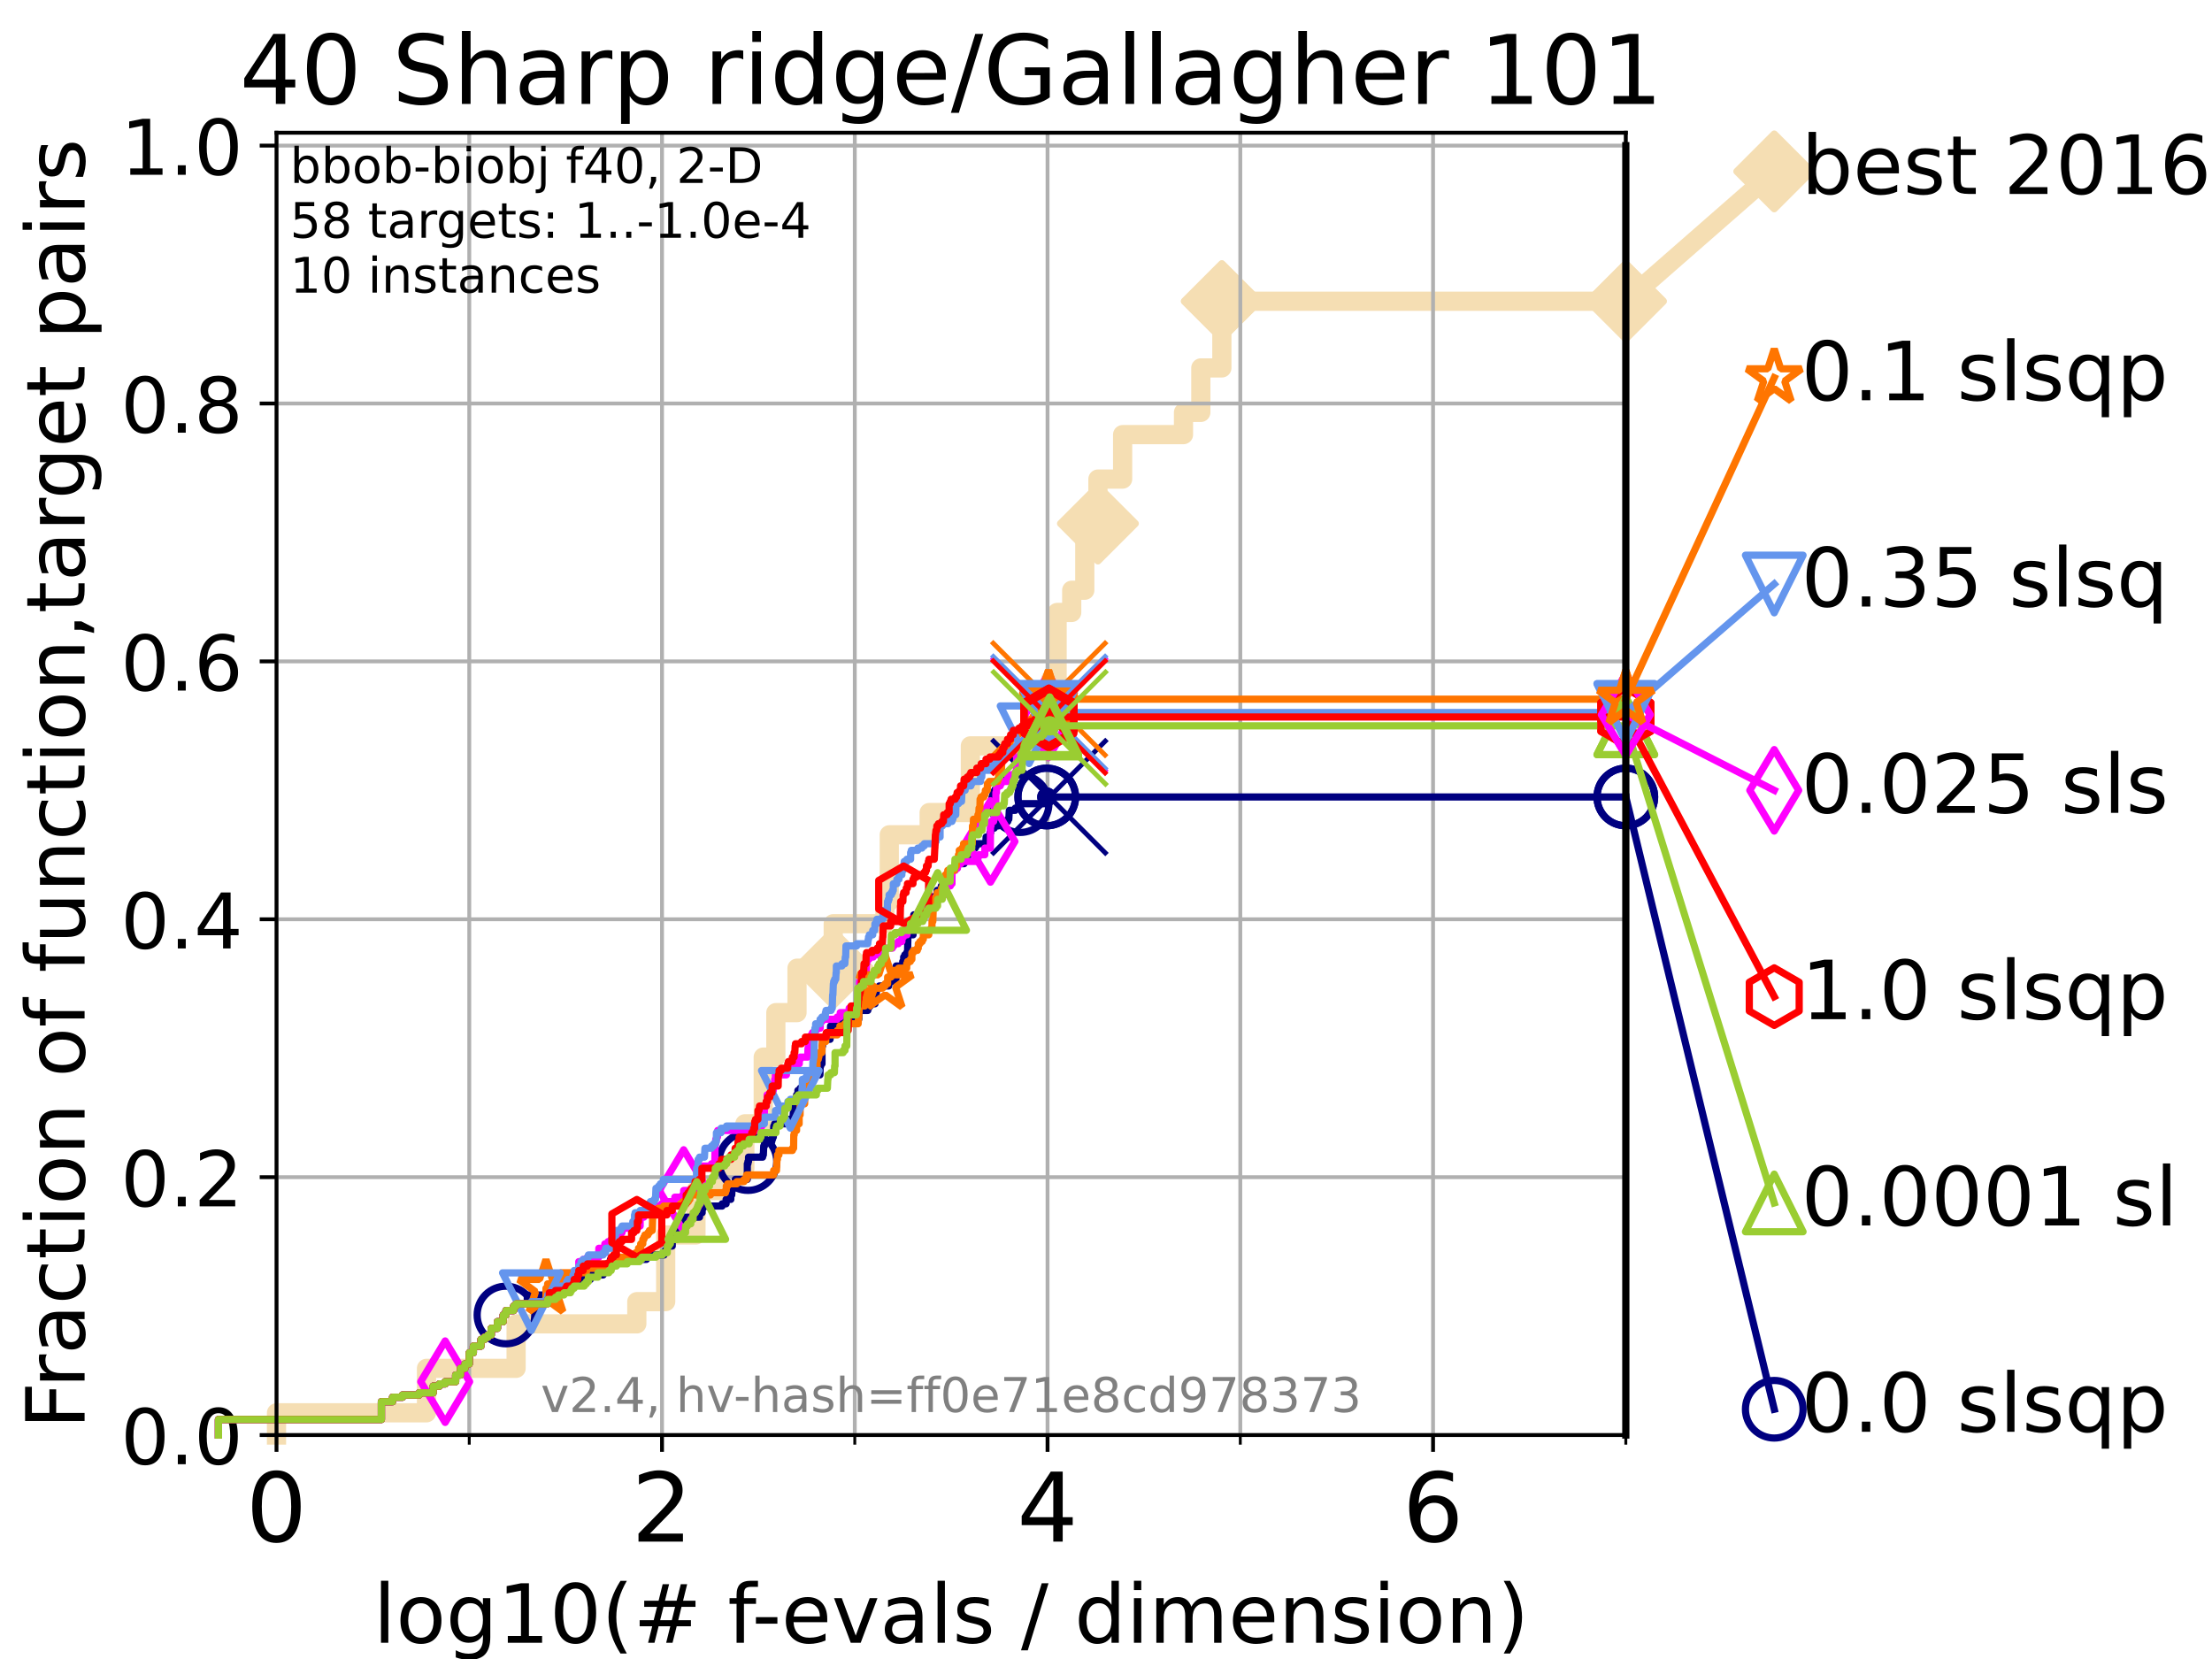 <?xml version="1.0" encoding="utf-8" standalone="no"?>
<!DOCTYPE svg PUBLIC "-//W3C//DTD SVG 1.1//EN"
  "http://www.w3.org/Graphics/SVG/1.1/DTD/svg11.dtd">
<!-- Created with matplotlib (https://matplotlib.org/) -->
<svg height="345.6pt" version="1.1" viewBox="0 0 460.8 345.6" width="460.8pt" xmlns="http://www.w3.org/2000/svg" xmlns:xlink="http://www.w3.org/1999/xlink">
 <defs>
  <style type="text/css">*{stroke-linecap:butt;stroke-linejoin:round;}</style>
 </defs>
 <g id="figure_1">
  <g id="patch_1">
   <path d="M 0 345.6 
L 460.8 345.6 
L 460.8 0 
L 0 0 
z
" style="fill:#ffffff;"/>
  </g>
  <g id="axes_1">
   <g id="patch_2">
    <path d="M 57.6 298.944 
L 338.688 298.944 
L 338.688 27.648 
L 57.6 27.648 
z
" style="fill:#ffffff;"/>
   </g>
   <g id="line2d_1">
    <path d="M 57.6 298.944 
L 57.6 294.313 
L 88.847 294.313 
L 88.847 285.05 
L 107.515 285.05 
L 107.515 275.788 
L 132.66 275.788 
L 132.66 271.157 
L 138.678 271.157 
L 138.678 257.263 
L 144.982 257.263 
L 144.982 248.001 
L 149.999 248.001 
L 149.999 243.37 
L 155.168 243.37 
L 155.168 234.107 
L 158.994 234.107 
L 158.994 220.214 
L 161.623 220.214 
L 161.623 210.951 
L 166.031 210.951 
L 166.031 201.689 
L 173.576 201.689 
L 173.576 192.426 
L 184.34 192.426 
L 184.34 187.795 
L 185.253 187.795 
L 185.253 173.901 
L 193.558 173.901 
L 193.558 169.27 
L 202.144 169.27 
L 202.144 155.377 
L 217.045 155.377 
L 217.045 146.114 
L 218.899 146.114 
L 218.899 141.483 
L 220.218 141.483 
L 220.218 127.589 
L 223.256 127.589 
L 223.256 122.958 
L 225.98 122.958 
L 225.98 109.065 
L 228.717 109.065 
L 228.717 99.802 
L 233.863 99.802 
L 233.863 90.54 
L 246.544 90.54 
L 246.544 85.909 
L 250.153 85.909 
L 250.153 76.646 
L 254.536 76.646 
L 254.536 62.753 
L 338.688 62.753 
" style="fill:none;stroke:#f5deb3;stroke-linecap:square;stroke-width:4;"/>
   </g>
   <g id="line2d_2">
    <defs>
     <path d="M 0 7.778 
L 7.778 0 
L 0 -7.778 
L -7.778 0 
z
" id="mc557dea785" style="stroke:#f5deb3;stroke-linejoin:miter;stroke-width:1.5;"/>
    </defs>
    <g>
     <use style="fill:#f5deb3;stroke:#f5deb3;stroke-linejoin:miter;stroke-width:1.5;" x="173.576" xlink:href="#mc557dea785" y="201.689"/>
     <use style="fill:#f5deb3;stroke:#f5deb3;stroke-linejoin:miter;stroke-width:1.5;" x="228.717" xlink:href="#mc557dea785" y="109.065"/>
     <use style="fill:#f5deb3;stroke:#f5deb3;stroke-linejoin:miter;stroke-width:1.5;" x="254.536" xlink:href="#mc557dea785" y="62.753"/>
     <use style="fill:#f5deb3;stroke:#f5deb3;stroke-linejoin:miter;stroke-width:1.5;" x="254.536" xlink:href="#mc557dea785" y="62.753"/>
     <use style="fill:#f5deb3;stroke:#f5deb3;stroke-linejoin:miter;stroke-width:1.5;" x="338.688" xlink:href="#mc557dea785" y="62.753"/>
    </g>
   </g>
   <g id="line2d_3">
    <path style="fill:none;stroke:#f5deb3;stroke-linecap:square;stroke-width:4;"/>
    <g/>
   </g>
   <g id="line2d_4">
    <path d="M 338.688 62.753 
L 369.608 35.706 
" style="fill:none;stroke:#f5deb3;stroke-linecap:square;stroke-width:4;"/>
    <g>
     <use style="fill:#f5deb3;stroke:#f5deb3;stroke-linejoin:miter;stroke-width:1.5;" x="338.688" xlink:href="#mc557dea785" y="62.753"/>
     <use style="fill:#f5deb3;stroke:#f5deb3;stroke-linejoin:miter;stroke-width:1.5;" x="369.608" xlink:href="#mc557dea785" y="35.706"/>
    </g>
   </g>
   <g id="matplotlib.axis_1">
    <g id="xtick_1">
     <g id="line2d_5">
      <path clip-path="url(#p2741e57f93)" d="M 57.6 298.944 
L 57.6 27.648 
" style="fill:none;stroke:#b0b0b0;stroke-linecap:square;stroke-width:0.8;"/>
     </g>
     <g id="line2d_6">
      <defs>
       <path d="M 0 0 
L 0 3.5 
" id="meb971e2918" style="stroke:#000000;stroke-width:0.8;"/>
      </defs>
      <g>
       <use style="stroke:#000000;stroke-width:0.8;" x="57.6" xlink:href="#meb971e2918" y="298.944"/>
      </g>
     </g>
     <g id="text_1">
      <!-- 0 -->
      <g transform="translate(51.237 321.141)scale(0.2 -0.2)">
       <defs>
        <path d="M 31.781 66.406 
Q 24.172 66.406 20.328 58.906 
Q 16.5 51.422 16.5 36.375 
Q 16.5 21.391 20.328 13.891 
Q 24.172 6.391 31.781 6.391 
Q 39.453 6.391 43.281 13.891 
Q 47.125 21.391 47.125 36.375 
Q 47.125 51.422 43.281 58.906 
Q 39.453 66.406 31.781 66.406 
z
M 31.781 74.219 
Q 44.047 74.219 50.516 64.516 
Q 56.984 54.828 56.984 36.375 
Q 56.984 17.969 50.516 8.266 
Q 44.047 -1.422 31.781 -1.422 
Q 19.531 -1.422 13.062 8.266 
Q 6.594 17.969 6.594 36.375 
Q 6.594 54.828 13.062 64.516 
Q 19.531 74.219 31.781 74.219 
z
" id="DejaVuSans-48"/>
       </defs>
       <use xlink:href="#DejaVuSans-48"/>
      </g>
     </g>
    </g>
    <g id="xtick_2">
     <g id="line2d_7">
      <path clip-path="url(#p2741e57f93)" d="M 137.911 298.944 
L 137.911 27.648 
" style="fill:none;stroke:#b0b0b0;stroke-linecap:square;stroke-width:0.8;"/>
     </g>
     <g id="line2d_8">
      <g>
       <use style="stroke:#000000;stroke-width:0.8;" x="137.911" xlink:href="#meb971e2918" y="298.944"/>
      </g>
     </g>
     <g id="text_2">
      <!-- 2 -->
      <g transform="translate(131.548 321.141)scale(0.2 -0.2)">
       <defs>
        <path d="M 19.188 8.297 
L 53.609 8.297 
L 53.609 0 
L 7.328 0 
L 7.328 8.297 
Q 12.938 14.109 22.625 23.891 
Q 32.328 33.688 34.812 36.531 
Q 39.547 41.844 41.422 45.531 
Q 43.312 49.219 43.312 52.781 
Q 43.312 58.594 39.234 62.25 
Q 35.156 65.922 28.609 65.922 
Q 23.969 65.922 18.812 64.312 
Q 13.672 62.703 7.812 59.422 
L 7.812 69.391 
Q 13.766 71.781 18.938 73 
Q 24.125 74.219 28.422 74.219 
Q 39.75 74.219 46.484 68.547 
Q 53.219 62.891 53.219 53.422 
Q 53.219 48.922 51.531 44.891 
Q 49.859 40.875 45.406 35.406 
Q 44.188 33.984 37.641 27.219 
Q 31.109 20.453 19.188 8.297 
z
" id="DejaVuSans-50"/>
       </defs>
       <use xlink:href="#DejaVuSans-50"/>
      </g>
     </g>
    </g>
    <g id="xtick_3">
     <g id="line2d_9">
      <path clip-path="url(#p2741e57f93)" d="M 218.222 298.944 
L 218.222 27.648 
" style="fill:none;stroke:#b0b0b0;stroke-linecap:square;stroke-width:0.8;"/>
     </g>
     <g id="line2d_10">
      <g>
       <use style="stroke:#000000;stroke-width:0.8;" x="218.222" xlink:href="#meb971e2918" y="298.944"/>
      </g>
     </g>
     <g id="text_3">
      <!-- 4 -->
      <g transform="translate(211.859 321.141)scale(0.2 -0.2)">
       <defs>
        <path d="M 37.797 64.312 
L 12.891 25.391 
L 37.797 25.391 
z
M 35.203 72.906 
L 47.609 72.906 
L 47.609 25.391 
L 58.016 25.391 
L 58.016 17.188 
L 47.609 17.188 
L 47.609 0 
L 37.797 0 
L 37.797 17.188 
L 4.891 17.188 
L 4.891 26.703 
z
" id="DejaVuSans-52"/>
       </defs>
       <use xlink:href="#DejaVuSans-52"/>
      </g>
     </g>
    </g>
    <g id="xtick_4">
     <g id="line2d_11">
      <path clip-path="url(#p2741e57f93)" d="M 298.533 298.944 
L 298.533 27.648 
" style="fill:none;stroke:#b0b0b0;stroke-linecap:square;stroke-width:0.8;"/>
     </g>
     <g id="line2d_12">
      <g>
       <use style="stroke:#000000;stroke-width:0.8;" x="298.533" xlink:href="#meb971e2918" y="298.944"/>
      </g>
     </g>
     <g id="text_4">
      <!-- 6 -->
      <g transform="translate(292.17 321.141)scale(0.2 -0.2)">
       <defs>
        <path d="M 33.016 40.375 
Q 26.375 40.375 22.484 35.828 
Q 18.609 31.297 18.609 23.391 
Q 18.609 15.531 22.484 10.953 
Q 26.375 6.391 33.016 6.391 
Q 39.656 6.391 43.531 10.953 
Q 47.406 15.531 47.406 23.391 
Q 47.406 31.297 43.531 35.828 
Q 39.656 40.375 33.016 40.375 
z
M 52.594 71.297 
L 52.594 62.312 
Q 48.875 64.062 45.094 64.984 
Q 41.312 65.922 37.594 65.922 
Q 27.828 65.922 22.672 59.328 
Q 17.531 52.734 16.797 39.406 
Q 19.672 43.656 24.016 45.922 
Q 28.375 48.188 33.594 48.188 
Q 44.578 48.188 50.953 41.516 
Q 57.328 34.859 57.328 23.391 
Q 57.328 12.156 50.688 5.359 
Q 44.047 -1.422 33.016 -1.422 
Q 20.359 -1.422 13.672 8.266 
Q 6.984 17.969 6.984 36.375 
Q 6.984 53.656 15.188 63.938 
Q 23.391 74.219 37.203 74.219 
Q 40.922 74.219 44.703 73.484 
Q 48.484 72.75 52.594 71.297 
z
" id="DejaVuSans-54"/>
       </defs>
       <use xlink:href="#DejaVuSans-54"/>
      </g>
     </g>
    </g>
    <g id="xtick_5">
     <g id="line2d_13">
      <path clip-path="url(#p2741e57f93)" d="M 97.755 298.944 
L 97.755 27.648 
" style="fill:none;stroke:#b0b0b0;stroke-linecap:square;stroke-width:0.8;"/>
     </g>
     <g id="line2d_14">
      <defs>
       <path d="M 0 0 
L 0 2 
" id="m3efda9f642" style="stroke:#000000;stroke-width:0.6;"/>
      </defs>
      <g>
       <use style="stroke:#000000;stroke-width:0.6;" x="97.755" xlink:href="#m3efda9f642" y="298.944"/>
      </g>
     </g>
    </g>
    <g id="xtick_6">
     <g id="line2d_15">
      <path clip-path="url(#p2741e57f93)" d="M 178.066 298.944 
L 178.066 27.648 
" style="fill:none;stroke:#b0b0b0;stroke-linecap:square;stroke-width:0.8;"/>
     </g>
     <g id="line2d_16">
      <g>
       <use style="stroke:#000000;stroke-width:0.6;" x="178.066" xlink:href="#m3efda9f642" y="298.944"/>
      </g>
     </g>
    </g>
    <g id="xtick_7">
     <g id="line2d_17">
      <path clip-path="url(#p2741e57f93)" d="M 258.377 298.944 
L 258.377 27.648 
" style="fill:none;stroke:#b0b0b0;stroke-linecap:square;stroke-width:0.8;"/>
     </g>
     <g id="line2d_18">
      <g>
       <use style="stroke:#000000;stroke-width:0.6;" x="258.377" xlink:href="#m3efda9f642" y="298.944"/>
      </g>
     </g>
    </g>
    <g id="xtick_8">
     <g id="line2d_19">
      <path clip-path="url(#p2741e57f93)" d="M 338.688 298.944 
L 338.688 27.648 
" style="fill:none;stroke:#b0b0b0;stroke-linecap:square;stroke-width:0.8;"/>
     </g>
     <g id="line2d_20">
      <g>
       <use style="stroke:#000000;stroke-width:0.6;" x="338.688" xlink:href="#m3efda9f642" y="298.944"/>
      </g>
     </g>
    </g>
    <g id="text_5">
     <!-- log10(# f-evals / dimension) -->
     <g transform="translate(77.764 342.218)scale(0.17 -0.17)">
      <defs>
       <path d="M 9.422 75.984 
L 18.406 75.984 
L 18.406 0 
L 9.422 0 
z
" id="DejaVuSans-108"/>
       <path d="M 30.609 48.391 
Q 23.391 48.391 19.188 42.75 
Q 14.984 37.109 14.984 27.297 
Q 14.984 17.484 19.156 11.844 
Q 23.344 6.203 30.609 6.203 
Q 37.797 6.203 41.984 11.859 
Q 46.188 17.531 46.188 27.297 
Q 46.188 37.016 41.984 42.703 
Q 37.797 48.391 30.609 48.391 
z
M 30.609 56 
Q 42.328 56 49.016 48.375 
Q 55.719 40.766 55.719 27.297 
Q 55.719 13.875 49.016 6.219 
Q 42.328 -1.422 30.609 -1.422 
Q 18.844 -1.422 12.172 6.219 
Q 5.516 13.875 5.516 27.297 
Q 5.516 40.766 12.172 48.375 
Q 18.844 56 30.609 56 
z
" id="DejaVuSans-111"/>
       <path d="M 45.406 27.984 
Q 45.406 37.75 41.375 43.109 
Q 37.359 48.484 30.078 48.484 
Q 22.859 48.484 18.828 43.109 
Q 14.797 37.75 14.797 27.984 
Q 14.797 18.266 18.828 12.891 
Q 22.859 7.516 30.078 7.516 
Q 37.359 7.516 41.375 12.891 
Q 45.406 18.266 45.406 27.984 
z
M 54.391 6.781 
Q 54.391 -7.172 48.188 -13.984 
Q 42 -20.797 29.203 -20.797 
Q 24.469 -20.797 20.266 -20.094 
Q 16.062 -19.391 12.109 -17.922 
L 12.109 -9.188 
Q 16.062 -11.328 19.922 -12.344 
Q 23.781 -13.375 27.781 -13.375 
Q 36.625 -13.375 41.016 -8.766 
Q 45.406 -4.156 45.406 5.172 
L 45.406 9.625 
Q 42.625 4.781 38.281 2.391 
Q 33.938 0 27.875 0 
Q 17.828 0 11.672 7.656 
Q 5.516 15.328 5.516 27.984 
Q 5.516 40.672 11.672 48.328 
Q 17.828 56 27.875 56 
Q 33.938 56 38.281 53.609 
Q 42.625 51.219 45.406 46.391 
L 45.406 54.688 
L 54.391 54.688 
z
" id="DejaVuSans-103"/>
       <path d="M 12.406 8.297 
L 28.516 8.297 
L 28.516 63.922 
L 10.984 60.406 
L 10.984 69.391 
L 28.422 72.906 
L 38.281 72.906 
L 38.281 8.297 
L 54.391 8.297 
L 54.391 0 
L 12.406 0 
z
" id="DejaVuSans-49"/>
       <path d="M 31 75.875 
Q 24.469 64.656 21.281 53.656 
Q 18.109 42.672 18.109 31.391 
Q 18.109 20.125 21.312 9.062 
Q 24.516 -2 31 -13.188 
L 23.188 -13.188 
Q 15.875 -1.703 12.234 9.375 
Q 8.594 20.453 8.594 31.391 
Q 8.594 42.281 12.203 53.312 
Q 15.828 64.359 23.188 75.875 
z
" id="DejaVuSans-40"/>
       <path d="M 51.125 44 
L 36.922 44 
L 32.812 27.688 
L 47.125 27.688 
z
M 43.797 71.781 
L 38.719 51.516 
L 52.984 51.516 
L 58.109 71.781 
L 65.922 71.781 
L 60.891 51.516 
L 76.125 51.516 
L 76.125 44 
L 58.984 44 
L 54.984 27.688 
L 70.516 27.688 
L 70.516 20.219 
L 53.078 20.219 
L 48 0 
L 40.188 0 
L 45.219 20.219 
L 30.906 20.219 
L 25.875 0 
L 18.016 0 
L 23.094 20.219 
L 7.719 20.219 
L 7.719 27.688 
L 24.906 27.688 
L 29 44 
L 13.281 44 
L 13.281 51.516 
L 30.906 51.516 
L 35.891 71.781 
z
" id="DejaVuSans-35"/>
       <path id="DejaVuSans-32"/>
       <path d="M 37.109 75.984 
L 37.109 68.5 
L 28.516 68.5 
Q 23.688 68.5 21.797 66.547 
Q 19.922 64.594 19.922 59.516 
L 19.922 54.688 
L 34.719 54.688 
L 34.719 47.703 
L 19.922 47.703 
L 19.922 0 
L 10.891 0 
L 10.891 47.703 
L 2.297 47.703 
L 2.297 54.688 
L 10.891 54.688 
L 10.891 58.5 
Q 10.891 67.625 15.141 71.797 
Q 19.391 75.984 28.609 75.984 
z
" id="DejaVuSans-102"/>
       <path d="M 4.891 31.391 
L 31.203 31.391 
L 31.203 23.391 
L 4.891 23.391 
z
" id="DejaVuSans-45"/>
       <path d="M 56.203 29.594 
L 56.203 25.203 
L 14.891 25.203 
Q 15.484 15.922 20.484 11.062 
Q 25.484 6.203 34.422 6.203 
Q 39.594 6.203 44.453 7.469 
Q 49.312 8.734 54.109 11.281 
L 54.109 2.781 
Q 49.266 0.734 44.188 -0.344 
Q 39.109 -1.422 33.891 -1.422 
Q 20.797 -1.422 13.156 6.188 
Q 5.516 13.812 5.516 26.812 
Q 5.516 40.234 12.766 48.109 
Q 20.016 56 32.328 56 
Q 43.359 56 49.781 48.891 
Q 56.203 41.797 56.203 29.594 
z
M 47.219 32.234 
Q 47.125 39.594 43.094 43.984 
Q 39.062 48.391 32.422 48.391 
Q 24.906 48.391 20.391 44.141 
Q 15.875 39.891 15.188 32.172 
z
" id="DejaVuSans-101"/>
       <path d="M 2.984 54.688 
L 12.5 54.688 
L 29.594 8.797 
L 46.688 54.688 
L 56.203 54.688 
L 35.688 0 
L 23.484 0 
z
" id="DejaVuSans-118"/>
       <path d="M 34.281 27.484 
Q 23.391 27.484 19.188 25 
Q 14.984 22.516 14.984 16.5 
Q 14.984 11.719 18.141 8.906 
Q 21.297 6.109 26.703 6.109 
Q 34.188 6.109 38.703 11.406 
Q 43.219 16.703 43.219 25.484 
L 43.219 27.484 
z
M 52.203 31.203 
L 52.203 0 
L 43.219 0 
L 43.219 8.297 
Q 40.141 3.328 35.547 0.953 
Q 30.953 -1.422 24.312 -1.422 
Q 15.922 -1.422 10.953 3.297 
Q 6 8.016 6 15.922 
Q 6 25.141 12.172 29.828 
Q 18.359 34.516 30.609 34.516 
L 43.219 34.516 
L 43.219 35.406 
Q 43.219 41.609 39.141 45 
Q 35.062 48.391 27.688 48.391 
Q 23 48.391 18.547 47.266 
Q 14.109 46.141 10.016 43.891 
L 10.016 52.203 
Q 14.938 54.109 19.578 55.047 
Q 24.219 56 28.609 56 
Q 40.484 56 46.344 49.844 
Q 52.203 43.703 52.203 31.203 
z
" id="DejaVuSans-97"/>
       <path d="M 44.281 53.078 
L 44.281 44.578 
Q 40.484 46.531 36.375 47.5 
Q 32.281 48.484 27.875 48.484 
Q 21.188 48.484 17.844 46.438 
Q 14.5 44.391 14.5 40.281 
Q 14.5 37.156 16.891 35.375 
Q 19.281 33.594 26.516 31.984 
L 29.594 31.297 
Q 39.156 29.25 43.188 25.516 
Q 47.219 21.781 47.219 15.094 
Q 47.219 7.469 41.188 3.016 
Q 35.156 -1.422 24.609 -1.422 
Q 20.219 -1.422 15.453 -0.562 
Q 10.688 0.297 5.422 2 
L 5.422 11.281 
Q 10.406 8.688 15.234 7.391 
Q 20.062 6.109 24.812 6.109 
Q 31.156 6.109 34.562 8.281 
Q 37.984 10.453 37.984 14.406 
Q 37.984 18.062 35.516 20.016 
Q 33.062 21.969 24.703 23.781 
L 21.578 24.516 
Q 13.234 26.266 9.516 29.906 
Q 5.812 33.547 5.812 39.891 
Q 5.812 47.609 11.281 51.797 
Q 16.75 56 26.812 56 
Q 31.781 56 36.172 55.266 
Q 40.578 54.547 44.281 53.078 
z
" id="DejaVuSans-115"/>
       <path d="M 25.391 72.906 
L 33.688 72.906 
L 8.297 -9.281 
L 0 -9.281 
z
" id="DejaVuSans-47"/>
       <path d="M 45.406 46.391 
L 45.406 75.984 
L 54.391 75.984 
L 54.391 0 
L 45.406 0 
L 45.406 8.203 
Q 42.578 3.328 38.25 0.953 
Q 33.938 -1.422 27.875 -1.422 
Q 17.969 -1.422 11.734 6.484 
Q 5.516 14.406 5.516 27.297 
Q 5.516 40.188 11.734 48.094 
Q 17.969 56 27.875 56 
Q 33.938 56 38.25 53.625 
Q 42.578 51.266 45.406 46.391 
z
M 14.797 27.297 
Q 14.797 17.391 18.875 11.75 
Q 22.953 6.109 30.078 6.109 
Q 37.203 6.109 41.297 11.75 
Q 45.406 17.391 45.406 27.297 
Q 45.406 37.203 41.297 42.844 
Q 37.203 48.484 30.078 48.484 
Q 22.953 48.484 18.875 42.844 
Q 14.797 37.203 14.797 27.297 
z
" id="DejaVuSans-100"/>
       <path d="M 9.422 54.688 
L 18.406 54.688 
L 18.406 0 
L 9.422 0 
z
M 9.422 75.984 
L 18.406 75.984 
L 18.406 64.594 
L 9.422 64.594 
z
" id="DejaVuSans-105"/>
       <path d="M 52 44.188 
Q 55.375 50.25 60.062 53.125 
Q 64.75 56 71.094 56 
Q 79.641 56 84.281 50.016 
Q 88.922 44.047 88.922 33.016 
L 88.922 0 
L 79.891 0 
L 79.891 32.719 
Q 79.891 40.578 77.094 44.375 
Q 74.312 48.188 68.609 48.188 
Q 61.625 48.188 57.562 43.547 
Q 53.516 38.922 53.516 30.906 
L 53.516 0 
L 44.484 0 
L 44.484 32.719 
Q 44.484 40.625 41.703 44.406 
Q 38.922 48.188 33.109 48.188 
Q 26.219 48.188 22.156 43.531 
Q 18.109 38.875 18.109 30.906 
L 18.109 0 
L 9.078 0 
L 9.078 54.688 
L 18.109 54.688 
L 18.109 46.188 
Q 21.188 51.219 25.484 53.609 
Q 29.781 56 35.688 56 
Q 41.656 56 45.828 52.969 
Q 50 49.953 52 44.188 
z
" id="DejaVuSans-109"/>
       <path d="M 54.891 33.016 
L 54.891 0 
L 45.906 0 
L 45.906 32.719 
Q 45.906 40.484 42.875 44.328 
Q 39.844 48.188 33.797 48.188 
Q 26.516 48.188 22.312 43.547 
Q 18.109 38.922 18.109 30.906 
L 18.109 0 
L 9.078 0 
L 9.078 54.688 
L 18.109 54.688 
L 18.109 46.188 
Q 21.344 51.125 25.703 53.562 
Q 30.078 56 35.797 56 
Q 45.219 56 50.047 50.172 
Q 54.891 44.344 54.891 33.016 
z
" id="DejaVuSans-110"/>
       <path d="M 8.016 75.875 
L 15.828 75.875 
Q 23.141 64.359 26.781 53.312 
Q 30.422 42.281 30.422 31.391 
Q 30.422 20.453 26.781 9.375 
Q 23.141 -1.703 15.828 -13.188 
L 8.016 -13.188 
Q 14.5 -2 17.703 9.062 
Q 20.906 20.125 20.906 31.391 
Q 20.906 42.672 17.703 53.656 
Q 14.5 64.656 8.016 75.875 
z
" id="DejaVuSans-41"/>
      </defs>
      <use xlink:href="#DejaVuSans-108"/>
      <use x="27.783" xlink:href="#DejaVuSans-111"/>
      <use x="88.965" xlink:href="#DejaVuSans-103"/>
      <use x="152.441" xlink:href="#DejaVuSans-49"/>
      <use x="216.064" xlink:href="#DejaVuSans-48"/>
      <use x="279.688" xlink:href="#DejaVuSans-40"/>
      <use x="318.701" xlink:href="#DejaVuSans-35"/>
      <use x="402.49" xlink:href="#DejaVuSans-32"/>
      <use x="434.277" xlink:href="#DejaVuSans-102"/>
      <use x="463.982" xlink:href="#DejaVuSans-45"/>
      <use x="500.066" xlink:href="#DejaVuSans-101"/>
      <use x="561.59" xlink:href="#DejaVuSans-118"/>
      <use x="620.77" xlink:href="#DejaVuSans-97"/>
      <use x="682.049" xlink:href="#DejaVuSans-108"/>
      <use x="709.832" xlink:href="#DejaVuSans-115"/>
      <use x="761.932" xlink:href="#DejaVuSans-32"/>
      <use x="793.719" xlink:href="#DejaVuSans-47"/>
      <use x="827.41" xlink:href="#DejaVuSans-32"/>
      <use x="859.197" xlink:href="#DejaVuSans-100"/>
      <use x="922.674" xlink:href="#DejaVuSans-105"/>
      <use x="950.457" xlink:href="#DejaVuSans-109"/>
      <use x="1047.869" xlink:href="#DejaVuSans-101"/>
      <use x="1109.393" xlink:href="#DejaVuSans-110"/>
      <use x="1172.771" xlink:href="#DejaVuSans-115"/>
      <use x="1224.871" xlink:href="#DejaVuSans-105"/>
      <use x="1252.654" xlink:href="#DejaVuSans-111"/>
      <use x="1313.836" xlink:href="#DejaVuSans-110"/>
      <use x="1377.215" xlink:href="#DejaVuSans-41"/>
     </g>
    </g>
   </g>
   <g id="matplotlib.axis_2">
    <g id="ytick_1">
     <g id="line2d_21">
      <path clip-path="url(#p2741e57f93)" d="M 57.6 298.944 
L 338.688 298.944 
" style="fill:none;stroke:#b0b0b0;stroke-linecap:square;stroke-width:0.8;"/>
     </g>
     <g id="line2d_22">
      <defs>
       <path d="M 0 0 
L -3.5 0 
" id="m056e23eec8" style="stroke:#000000;stroke-width:0.8;"/>
      </defs>
      <g>
       <use style="stroke:#000000;stroke-width:0.8;" x="57.6" xlink:href="#m056e23eec8" y="298.944"/>
      </g>
     </g>
     <g id="text_6">
      <!-- 0.0 -->
      <g transform="translate(25.155 305.023)scale(0.16 -0.16)">
       <defs>
        <path d="M 10.688 12.406 
L 21 12.406 
L 21 0 
L 10.688 0 
z
" id="DejaVuSans-46"/>
       </defs>
       <use xlink:href="#DejaVuSans-48"/>
       <use x="63.623" xlink:href="#DejaVuSans-46"/>
       <use x="95.41" xlink:href="#DejaVuSans-48"/>
      </g>
     </g>
    </g>
    <g id="ytick_2">
     <g id="line2d_23">
      <path clip-path="url(#p2741e57f93)" d="M 57.6 245.222 
L 338.688 245.222 
" style="fill:none;stroke:#b0b0b0;stroke-linecap:square;stroke-width:0.8;"/>
     </g>
     <g id="line2d_24">
      <g>
       <use style="stroke:#000000;stroke-width:0.8;" x="57.6" xlink:href="#m056e23eec8" y="245.222"/>
      </g>
     </g>
     <g id="text_7">
      <!-- 0.2 -->
      <g transform="translate(25.155 251.301)scale(0.16 -0.16)">
       <use xlink:href="#DejaVuSans-48"/>
       <use x="63.623" xlink:href="#DejaVuSans-46"/>
       <use x="95.41" xlink:href="#DejaVuSans-50"/>
      </g>
     </g>
    </g>
    <g id="ytick_3">
     <g id="line2d_25">
      <path clip-path="url(#p2741e57f93)" d="M 57.6 191.5 
L 338.688 191.5 
" style="fill:none;stroke:#b0b0b0;stroke-linecap:square;stroke-width:0.8;"/>
     </g>
     <g id="line2d_26">
      <g>
       <use style="stroke:#000000;stroke-width:0.8;" x="57.6" xlink:href="#m056e23eec8" y="191.5"/>
      </g>
     </g>
     <g id="text_8">
      <!-- 0.4 -->
      <g transform="translate(25.155 197.579)scale(0.16 -0.16)">
       <use xlink:href="#DejaVuSans-48"/>
       <use x="63.623" xlink:href="#DejaVuSans-46"/>
       <use x="95.41" xlink:href="#DejaVuSans-52"/>
      </g>
     </g>
    </g>
    <g id="ytick_4">
     <g id="line2d_27">
      <path clip-path="url(#p2741e57f93)" d="M 57.6 137.778 
L 338.688 137.778 
" style="fill:none;stroke:#b0b0b0;stroke-linecap:square;stroke-width:0.8;"/>
     </g>
     <g id="line2d_28">
      <g>
       <use style="stroke:#000000;stroke-width:0.8;" x="57.6" xlink:href="#m056e23eec8" y="137.778"/>
      </g>
     </g>
     <g id="text_9">
      <!-- 0.6 -->
      <g transform="translate(25.155 143.857)scale(0.16 -0.16)">
       <use xlink:href="#DejaVuSans-48"/>
       <use x="63.623" xlink:href="#DejaVuSans-46"/>
       <use x="95.41" xlink:href="#DejaVuSans-54"/>
      </g>
     </g>
    </g>
    <g id="ytick_5">
     <g id="line2d_29">
      <path clip-path="url(#p2741e57f93)" d="M 57.6 84.056 
L 338.688 84.056 
" style="fill:none;stroke:#b0b0b0;stroke-linecap:square;stroke-width:0.8;"/>
     </g>
     <g id="line2d_30">
      <g>
       <use style="stroke:#000000;stroke-width:0.8;" x="57.6" xlink:href="#m056e23eec8" y="84.056"/>
      </g>
     </g>
     <g id="text_10">
      <!-- 0.8 -->
      <g transform="translate(25.155 90.135)scale(0.16 -0.16)">
       <defs>
        <path d="M 31.781 34.625 
Q 24.75 34.625 20.719 30.859 
Q 16.703 27.094 16.703 20.516 
Q 16.703 13.922 20.719 10.156 
Q 24.75 6.391 31.781 6.391 
Q 38.812 6.391 42.859 10.172 
Q 46.922 13.969 46.922 20.516 
Q 46.922 27.094 42.891 30.859 
Q 38.875 34.625 31.781 34.625 
z
M 21.922 38.812 
Q 15.578 40.375 12.031 44.719 
Q 8.5 49.078 8.5 55.328 
Q 8.5 64.062 14.719 69.141 
Q 20.953 74.219 31.781 74.219 
Q 42.672 74.219 48.875 69.141 
Q 55.078 64.062 55.078 55.328 
Q 55.078 49.078 51.531 44.719 
Q 48 40.375 41.703 38.812 
Q 48.828 37.156 52.797 32.312 
Q 56.781 27.484 56.781 20.516 
Q 56.781 9.906 50.312 4.234 
Q 43.844 -1.422 31.781 -1.422 
Q 19.734 -1.422 13.25 4.234 
Q 6.781 9.906 6.781 20.516 
Q 6.781 27.484 10.781 32.312 
Q 14.797 37.156 21.922 38.812 
z
M 18.312 54.391 
Q 18.312 48.734 21.844 45.562 
Q 25.391 42.391 31.781 42.391 
Q 38.141 42.391 41.719 45.562 
Q 45.312 48.734 45.312 54.391 
Q 45.312 60.062 41.719 63.234 
Q 38.141 66.406 31.781 66.406 
Q 25.391 66.406 21.844 63.234 
Q 18.312 60.062 18.312 54.391 
z
" id="DejaVuSans-56"/>
       </defs>
       <use xlink:href="#DejaVuSans-48"/>
       <use x="63.623" xlink:href="#DejaVuSans-46"/>
       <use x="95.41" xlink:href="#DejaVuSans-56"/>
      </g>
     </g>
    </g>
    <g id="ytick_6">
     <g id="line2d_31">
      <path clip-path="url(#p2741e57f93)" d="M 57.6 30.334 
L 338.688 30.334 
" style="fill:none;stroke:#b0b0b0;stroke-linecap:square;stroke-width:0.8;"/>
     </g>
     <g id="line2d_32">
      <g>
       <use style="stroke:#000000;stroke-width:0.8;" x="57.6" xlink:href="#m056e23eec8" y="30.334"/>
      </g>
     </g>
     <g id="text_11">
      <!-- 1.0 -->
      <g transform="translate(25.155 36.413)scale(0.16 -0.16)">
       <use xlink:href="#DejaVuSans-49"/>
       <use x="63.623" xlink:href="#DejaVuSans-46"/>
       <use x="95.41" xlink:href="#DejaVuSans-48"/>
      </g>
     </g>
    </g>
    <g id="text_12">
     <!-- Fraction of function,target pairs -->
     <g transform="translate(17.62 297.681)rotate(-90)scale(0.17 -0.17)">
      <defs>
       <path d="M 9.812 72.906 
L 51.703 72.906 
L 51.703 64.594 
L 19.672 64.594 
L 19.672 43.109 
L 48.578 43.109 
L 48.578 34.812 
L 19.672 34.812 
L 19.672 0 
L 9.812 0 
z
" id="DejaVuSans-70"/>
       <path d="M 41.109 46.297 
Q 39.594 47.172 37.812 47.578 
Q 36.031 48 33.891 48 
Q 26.266 48 22.188 43.047 
Q 18.109 38.094 18.109 28.812 
L 18.109 0 
L 9.078 0 
L 9.078 54.688 
L 18.109 54.688 
L 18.109 46.188 
Q 20.953 51.172 25.484 53.578 
Q 30.031 56 36.531 56 
Q 37.453 56 38.578 55.875 
Q 39.703 55.766 41.062 55.516 
z
" id="DejaVuSans-114"/>
       <path d="M 48.781 52.594 
L 48.781 44.188 
Q 44.969 46.297 41.141 47.344 
Q 37.312 48.391 33.406 48.391 
Q 24.656 48.391 19.812 42.844 
Q 14.984 37.312 14.984 27.297 
Q 14.984 17.281 19.812 11.734 
Q 24.656 6.203 33.406 6.203 
Q 37.312 6.203 41.141 7.25 
Q 44.969 8.297 48.781 10.406 
L 48.781 2.094 
Q 45.016 0.344 40.984 -0.531 
Q 36.969 -1.422 32.422 -1.422 
Q 20.062 -1.422 12.781 6.344 
Q 5.516 14.109 5.516 27.297 
Q 5.516 40.672 12.859 48.328 
Q 20.219 56 33.016 56 
Q 37.156 56 41.109 55.141 
Q 45.062 54.297 48.781 52.594 
z
" id="DejaVuSans-99"/>
       <path d="M 18.312 70.219 
L 18.312 54.688 
L 36.812 54.688 
L 36.812 47.703 
L 18.312 47.703 
L 18.312 18.016 
Q 18.312 11.328 20.141 9.422 
Q 21.969 7.516 27.594 7.516 
L 36.812 7.516 
L 36.812 0 
L 27.594 0 
Q 17.188 0 13.234 3.875 
Q 9.281 7.766 9.281 18.016 
L 9.281 47.703 
L 2.688 47.703 
L 2.688 54.688 
L 9.281 54.688 
L 9.281 70.219 
z
" id="DejaVuSans-116"/>
       <path d="M 8.5 21.578 
L 8.5 54.688 
L 17.484 54.688 
L 17.484 21.922 
Q 17.484 14.156 20.5 10.266 
Q 23.531 6.391 29.594 6.391 
Q 36.859 6.391 41.078 11.031 
Q 45.312 15.672 45.312 23.688 
L 45.312 54.688 
L 54.297 54.688 
L 54.297 0 
L 45.312 0 
L 45.312 8.406 
Q 42.047 3.422 37.719 1 
Q 33.406 -1.422 27.688 -1.422 
Q 18.266 -1.422 13.375 4.438 
Q 8.5 10.297 8.5 21.578 
z
M 31.109 56 
z
" id="DejaVuSans-117"/>
       <path d="M 11.719 12.406 
L 22.016 12.406 
L 22.016 4 
L 14.016 -11.625 
L 7.719 -11.625 
L 11.719 4 
z
" id="DejaVuSans-44"/>
       <path d="M 18.109 8.203 
L 18.109 -20.797 
L 9.078 -20.797 
L 9.078 54.688 
L 18.109 54.688 
L 18.109 46.391 
Q 20.953 51.266 25.266 53.625 
Q 29.594 56 35.594 56 
Q 45.562 56 51.781 48.094 
Q 58.016 40.188 58.016 27.297 
Q 58.016 14.406 51.781 6.484 
Q 45.562 -1.422 35.594 -1.422 
Q 29.594 -1.422 25.266 0.953 
Q 20.953 3.328 18.109 8.203 
z
M 48.688 27.297 
Q 48.688 37.203 44.609 42.844 
Q 40.531 48.484 33.406 48.484 
Q 26.266 48.484 22.188 42.844 
Q 18.109 37.203 18.109 27.297 
Q 18.109 17.391 22.188 11.75 
Q 26.266 6.109 33.406 6.109 
Q 40.531 6.109 44.609 11.75 
Q 48.688 17.391 48.688 27.297 
z
" id="DejaVuSans-112"/>
      </defs>
      <use xlink:href="#DejaVuSans-70"/>
      <use x="50.27" xlink:href="#DejaVuSans-114"/>
      <use x="91.383" xlink:href="#DejaVuSans-97"/>
      <use x="152.662" xlink:href="#DejaVuSans-99"/>
      <use x="207.643" xlink:href="#DejaVuSans-116"/>
      <use x="246.852" xlink:href="#DejaVuSans-105"/>
      <use x="274.635" xlink:href="#DejaVuSans-111"/>
      <use x="335.816" xlink:href="#DejaVuSans-110"/>
      <use x="399.195" xlink:href="#DejaVuSans-32"/>
      <use x="430.982" xlink:href="#DejaVuSans-111"/>
      <use x="492.164" xlink:href="#DejaVuSans-102"/>
      <use x="527.369" xlink:href="#DejaVuSans-32"/>
      <use x="559.156" xlink:href="#DejaVuSans-102"/>
      <use x="594.361" xlink:href="#DejaVuSans-117"/>
      <use x="657.74" xlink:href="#DejaVuSans-110"/>
      <use x="721.119" xlink:href="#DejaVuSans-99"/>
      <use x="776.1" xlink:href="#DejaVuSans-116"/>
      <use x="815.309" xlink:href="#DejaVuSans-105"/>
      <use x="843.092" xlink:href="#DejaVuSans-111"/>
      <use x="904.273" xlink:href="#DejaVuSans-110"/>
      <use x="967.652" xlink:href="#DejaVuSans-44"/>
      <use x="999.439" xlink:href="#DejaVuSans-116"/>
      <use x="1038.648" xlink:href="#DejaVuSans-97"/>
      <use x="1099.928" xlink:href="#DejaVuSans-114"/>
      <use x="1139.291" xlink:href="#DejaVuSans-103"/>
      <use x="1202.768" xlink:href="#DejaVuSans-101"/>
      <use x="1264.291" xlink:href="#DejaVuSans-116"/>
      <use x="1303.5" xlink:href="#DejaVuSans-32"/>
      <use x="1335.287" xlink:href="#DejaVuSans-112"/>
      <use x="1398.764" xlink:href="#DejaVuSans-97"/>
      <use x="1460.043" xlink:href="#DejaVuSans-105"/>
      <use x="1487.826" xlink:href="#DejaVuSans-114"/>
      <use x="1528.939" xlink:href="#DejaVuSans-115"/>
     </g>
    </g>
   </g>
   <g id="line2d_33">
    <defs>
     <path d="M 0 1.5 
C 0.398 1.5 0.779 1.342 1.061 1.061 
C 1.342 0.779 1.5 0.398 1.5 0 
C 1.5 -0.398 1.342 -0.779 1.061 -1.061 
C 0.779 -1.342 0.398 -1.5 0 -1.5 
C -0.398 -1.5 -0.779 -1.342 -1.061 -1.061 
C -1.342 -0.779 -1.5 -0.398 -1.5 0 
C -1.5 0.398 -1.342 0.779 -1.061 1.061 
C -0.779 1.342 -0.398 1.5 0 1.5 
z
" id="mb3d014f5bb" style="stroke:#f5deb3;"/>
    </defs>
    <g>
     <use style="fill:#f5deb3;stroke:#f5deb3;" x="254.536" xlink:href="#mb3d014f5bb" y="62.753"/>
     <use style="fill:#f5deb3;stroke:#f5deb3;" x="254.536" xlink:href="#mb3d014f5bb" y="62.753"/>
    </g>
   </g>
   <g id="line2d_34">
    <defs>
     <path d="M 0 1.5 
C 0.398 1.5 0.779 1.342 1.061 1.061 
C 1.342 0.779 1.5 0.398 1.5 0 
C 1.5 -0.398 1.342 -0.779 1.061 -1.061 
C 0.779 -1.342 0.398 -1.5 0 -1.5 
C -0.398 -1.5 -0.779 -1.342 -1.061 -1.061 
C -1.342 -0.779 -1.5 -0.398 -1.5 0 
C -1.5 0.398 -1.342 0.779 -1.061 1.061 
C -0.779 1.342 -0.398 1.5 0 1.5 
z
" id="mb8b61919c8" style="stroke:#000080;"/>
    </defs>
    <g>
     <use style="fill:#000080;stroke:#000080;" x="218.057" xlink:href="#mb8b61919c8" y="166.028"/>
     <use style="fill:#000080;stroke:#000080;" x="218.057" xlink:href="#mb8b61919c8" y="166.028"/>
    </g>
   </g>
   <g id="line2d_35">
    <path d="M 45.512 298.944 
L 45.512 295.702 
L 79.447 295.702 
L 79.447 291.997 
L 81.776 291.997 
L 81.776 291.071 
L 83.83 291.071 
L 83.83 290.608 
L 87.33 290.608 
L 87.33 290.145 
L 90.243 290.145 
L 90.243 288.755 
L 91.535 288.755 
L 91.535 288.292 
L 92.738 288.292 
L 92.738 287.829 
L 94.921 287.829 
L 94.921 286.44 
L 95.918 286.44 
L 95.918 285.05 
L 96.861 285.05 
L 96.861 284.124 
L 97.755 284.124 
L 97.755 281.809 
L 98.606 281.809 
L 98.606 280.419 
L 100.193 280.419 
L 100.193 279.03 
L 100.935 279.03 
L 100.935 278.567 
L 101.647 278.567 
L 101.647 278.104 
L 102.331 278.104 
L 102.331 276.714 
L 103.623 276.714 
L 103.623 275.325 
L 104.826 275.325 
L 104.826 273.935 
L 105.398 273.935 
L 105.398 273.009 
L 107.009 273.009 
L 107.009 272.083 
L 107.515 272.083 
L 107.515 271.62 
L 109.843 271.62 
L 109.843 269.767 
L 114.08 269.767 
L 114.08 268.841 
L 117.765 268.841 
L 117.765 268.378 
L 118.839 268.378 
L 118.839 267.915 
L 119.85 267.915 
L 119.85 267.452 
L 121.037 267.452 
L 121.037 266.989 
L 121.265 266.989 
L 121.265 266.526 
L 122.989 266.526 
L 122.989 266.062 
L 123.193 266.062 
L 123.193 265.599 
L 125.648 265.599 
L 125.648 265.136 
L 125.996 265.136 
L 125.996 264.21 
L 126.338 264.21 
L 126.338 263.284 
L 127.165 263.284 
L 127.165 262.357 
L 134.661 262.357 
L 134.661 261.894 
L 134.974 261.894 
L 134.974 261.431 
L 138.341 261.431 
L 138.341 260.968 
L 138.595 260.968 
L 138.595 260.505 
L 138.927 260.505 
L 139.009 259.579 
L 140.042 259.579 
L 140.042 258.189 
L 140.196 258.189 
L 140.196 257.726 
L 140.871 257.726 
L 140.871 255.411 
L 141.379 255.411 
L 141.45 254.484 
L 142.486 254.484 
L 142.486 253.558 
L 145.722 253.558 
L 145.722 252.632 
L 146.27 252.632 
L 146.27 251.706 
L 146.485 251.706 
L 146.485 251.243 
L 150.429 251.243 
L 150.429 250.779 
L 151.26 250.779 
L 151.26 249.853 
L 152.246 249.853 
L 152.246 248.927 
L 152.436 248.927 
L 152.512 247.538 
L 152.848 247.538 
L 152.885 246.611 
L 153.178 246.611 
L 153.178 245.685 
L 155.679 245.685 
L 155.679 242.443 
L 155.804 242.443 
L 155.804 241.98 
L 155.929 241.98 
L 155.929 241.054 
L 158.864 241.054 
L 158.864 240.591 
L 159.02 240.591 
L 159.098 238.738 
L 159.253 238.738 
L 159.253 237.812 
L 160.774 237.812 
L 160.774 237.349 
L 160.915 237.349 
L 160.915 236.886 
L 161.1 236.886 
L 161.192 234.57 
L 161.375 234.57 
L 161.375 234.107 
L 163.769 234.107 
L 163.769 233.181 
L 165.157 233.181 
L 165.266 231.792 
L 165.501 231.792 
L 165.501 230.865 
L 165.662 230.865 
L 165.715 229.476 
L 165.943 229.476 
L 165.943 228.087 
L 166.221 228.087 
L 166.221 227.16 
L 166.696 227.16 
L 166.696 226.697 
L 167.861 226.697 
L 167.861 225.771 
L 167.986 225.771 
L 167.986 224.382 
L 169.46 224.382 
L 169.46 223.918 
L 170.807 223.918 
L 170.86 222.066 
L 170.978 222.066 
L 170.978 221.603 
L 171.238 221.603 
L 171.238 217.898 
L 171.353 217.898 
L 171.392 216.509 
L 172.921 216.509 
L 173.026 213.73 
L 174.229 213.73 
L 174.229 212.34 
L 178.892 212.34 
L 178.992 210.488 
L 180.782 210.488 
L 180.782 210.025 
L 180.938 210.025 
L 180.938 209.562 
L 181.297 209.562 
L 181.297 209.099 
L 182.283 209.099 
L 182.378 207.246 
L 182.541 207.246 
L 182.541 206.32 
L 182.669 206.32 
L 182.669 205.857 
L 183.164 205.857 
L 183.164 205.394 
L 185.137 205.394 
L 185.137 204.467 
L 186.646 204.467 
L 186.693 201.226 
L 188.048 201.226 
L 188.048 200.299 
L 188.249 200.299 
L 188.249 199.373 
L 188.49 199.373 
L 188.49 198.91 
L 188.875 198.91 
L 188.875 198.447 
L 189.061 198.447 
L 189.145 194.742 
L 190.207 194.742 
L 190.207 193.816 
L 190.328 193.816 
L 190.362 190.574 
L 191.484 190.574 
L 191.484 189.648 
L 192.993 189.648 
L 192.993 189.184 
L 193.486 189.184 
L 193.576 186.869 
L 195.039 186.869 
L 195.039 186.406 
L 195.232 186.406 
L 195.232 185.479 
L 196.084 185.479 
L 196.087 184.553 
L 196.306 184.553 
L 196.306 184.09 
L 196.477 184.09 
L 196.513 183.164 
L 197.451 183.164 
L 197.451 182.701 
L 197.775 182.701 
L 197.881 181.311 
L 198.329 181.311 
L 198.329 180.848 
L 199.388 180.848 
L 199.388 179.922 
L 200.84 179.922 
L 200.84 179.459 
L 200.974 179.459 
L 200.974 178.996 
L 201.179 178.996 
L 201.179 178.533 
L 201.583 178.533 
L 201.583 178.07 
L 201.751 178.07 
L 201.751 177.606 
L 202.001 177.606 
L 202.001 176.68 
L 203.157 176.68 
L 203.157 176.217 
L 203.441 176.217 
L 203.441 175.754 
L 205.353 175.754 
L 205.424 174.365 
L 206.222 174.365 
L 206.222 173.438 
L 206.376 173.438 
L 206.376 172.512 
L 207.132 172.512 
L 207.132 172.049 
L 207.963 172.049 
L 207.963 171.586 
L 209.191 171.586 
L 209.191 171.123 
L 209.934 171.123 
L 209.934 170.66 
L 210.15 170.66 
L 210.258 168.807 
L 211.505 168.807 
L 211.505 168.344 
L 212.371 168.344 
L 212.371 167.881 
L 212.509 167.881 
L 212.509 167.418 
L 217.979 167.418 
L 218.057 166.028 
L 338.688 166.028 
L 338.688 166.028 
" style="fill:none;stroke:#000080;stroke-linecap:square;stroke-width:1.5;"/>
   </g>
   <g id="line2d_36">
    <defs>
     <path d="M 0 6 
C 1.591 6 3.117 5.368 4.243 4.243 
C 5.368 3.117 6 1.591 6 0 
C 6 -1.591 5.368 -3.117 4.243 -4.243 
C 3.117 -5.368 1.591 -6 0 -6 
C -1.591 -6 -3.117 -5.368 -4.243 -4.243 
C -5.368 -3.117 -6 -1.591 -6 0 
C -6 1.591 -5.368 3.117 -4.243 4.243 
C -3.117 5.368 -1.591 6 0 6 
z
" id="me136be2973" style="stroke:#000080;stroke-width:1.5;"/>
    </defs>
    <g>
     <use style="fill-opacity:0;stroke:#000080;stroke-width:1.5;" x="105.398" xlink:href="#me136be2973" y="273.935"/>
     <use style="fill-opacity:0;stroke:#000080;stroke-width:1.5;" x="155.804" xlink:href="#me136be2973" y="241.98"/>
     <use style="fill-opacity:0;stroke:#000080;stroke-width:1.5;" x="212.509" xlink:href="#me136be2973" y="167.418"/>
     <use style="fill-opacity:0;stroke:#000080;stroke-width:1.5;" x="218.057" xlink:href="#me136be2973" y="166.028"/>
     <use style="fill-opacity:0;stroke:#000080;stroke-width:1.5;" x="218.057" xlink:href="#me136be2973" y="166.028"/>
     <use style="fill-opacity:0;stroke:#000080;stroke-width:1.5;" x="338.688" xlink:href="#me136be2973" y="166.028"/>
    </g>
   </g>
   <g id="line2d_37">
    <path style="fill:none;stroke:#000080;stroke-linecap:square;stroke-width:1.5;"/>
    <g/>
   </g>
   <g id="line2d_38">
    <path clip-path="url(#p2741e57f93)" d="M 218.606 166.028 
" style="fill:none;stroke:#000080;stroke-linecap:square;stroke-width:1.5;"/>
    <defs>
     <path d="M -12 12 
L 12 -12 
M -12 -12 
L 12 12 
" id="m0dd5de4dad" style="stroke:#000080;"/>
    </defs>
    <g clip-path="url(#p2741e57f93)">
     <use style="fill:#000080;stroke:#000080;" x="218.606" xlink:href="#m0dd5de4dad" y="166.028"/>
    </g>
   </g>
   <g id="line2d_39">
    <defs>
     <path d="M 0 1.5 
C 0.398 1.5 0.779 1.342 1.061 1.061 
C 1.342 0.779 1.5 0.398 1.5 0 
C 1.5 -0.398 1.342 -0.779 1.061 -1.061 
C 0.779 -1.342 0.398 -1.5 0 -1.5 
C -0.398 -1.5 -0.779 -1.342 -1.061 -1.061 
C -1.342 -0.779 -1.5 -0.398 -1.5 0 
C -1.5 0.398 -1.342 0.779 -1.061 1.061 
C -0.779 1.342 -0.398 1.5 0 1.5 
z
" id="m6efa106057" style="stroke:#ff00ff;"/>
    </defs>
    <g>
     <use style="fill:#ff00ff;stroke:#ff00ff;" x="218.369" xlink:href="#m6efa106057" y="148.893"/>
     <use style="fill:#ff00ff;stroke:#ff00ff;" x="218.369" xlink:href="#m6efa106057" y="148.893"/>
    </g>
   </g>
   <g id="line2d_40">
    <path d="M 45.512 298.944 
L 45.512 295.702 
L 79.447 295.702 
L 79.447 291.997 
L 81.776 291.997 
L 81.776 291.071 
L 83.83 291.071 
L 83.83 290.608 
L 87.33 290.608 
L 87.33 290.145 
L 90.243 290.145 
L 90.243 288.755 
L 91.535 288.755 
L 91.535 288.292 
L 92.738 288.292 
L 92.738 287.829 
L 94.921 287.829 
L 94.921 286.44 
L 95.918 286.44 
L 95.918 285.05 
L 96.861 285.05 
L 96.861 284.124 
L 97.755 284.124 
L 97.755 281.809 
L 98.606 281.809 
L 98.606 280.419 
L 100.193 280.419 
L 100.193 279.03 
L 100.935 279.03 
L 100.935 278.567 
L 101.647 278.567 
L 101.647 278.104 
L 102.331 278.104 
L 102.331 276.714 
L 103.623 276.714 
L 103.623 275.325 
L 104.826 275.325 
L 104.826 273.935 
L 105.398 273.935 
L 105.398 273.009 
L 107.009 273.009 
L 107.009 272.083 
L 107.515 272.083 
L 107.515 271.62 
L 111.897 271.62 
L 111.897 271.157 
L 114.08 271.157 
L 114.08 269.767 
L 115.711 269.767 
L 115.711 266.526 
L 117.486 266.526 
L 117.486 266.062 
L 119.603 266.062 
L 119.603 265.136 
L 120.572 265.136 
L 120.572 262.821 
L 121.49 262.821 
L 121.49 262.357 
L 122.362 262.357 
L 122.362 261.894 
L 124.744 261.894 
L 124.744 260.042 
L 125.996 260.042 
L 125.996 259.116 
L 126.674 259.116 
L 126.674 258.653 
L 127.326 258.653 
L 127.326 258.189 
L 128.26 258.189 
L 128.26 257.263 
L 129.291 257.263 
L 129.291 256.8 
L 129.574 256.8 
L 129.574 255.874 
L 132.542 255.874 
L 132.542 255.411 
L 133.353 255.411 
L 133.353 253.558 
L 134.128 253.558 
L 134.128 252.632 
L 137.016 252.632 
L 137.016 251.243 
L 137.823 251.243 
L 137.823 250.779 
L 139.253 250.779 
L 139.253 250.316 
L 140.574 250.316 
L 140.574 249.39 
L 142.216 249.39 
L 142.216 248.927 
L 142.419 248.927 
L 142.419 248.001 
L 144.807 248.001 
L 144.807 247.075 
L 145.327 247.075 
L 145.384 245.685 
L 146.053 245.685 
L 146.053 243.37 
L 146.27 243.37 
L 146.27 242.906 
L 148.21 242.906 
L 148.21 242.443 
L 148.92 242.443 
L 148.966 238.275 
L 149.104 238.275 
L 149.104 237.349 
L 149.287 237.349 
L 149.287 236.886 
L 149.468 236.886 
L 149.513 235.496 
L 158.439 235.496 
L 158.546 234.57 
L 158.732 234.57 
L 158.732 233.644 
L 158.864 233.644 
L 158.864 233.181 
L 159.046 233.181 
L 159.046 232.255 
L 159.227 232.255 
L 159.253 230.402 
L 159.658 230.402 
L 159.658 229.476 
L 159.808 229.476 
L 159.808 228.087 
L 160.727 228.087 
L 160.727 227.16 
L 161.1 227.16 
L 161.1 225.771 
L 161.398 225.771 
L 161.398 224.845 
L 161.533 224.845 
L 161.533 223.918 
L 163.828 223.918 
L 163.828 222.992 
L 163.985 222.992 
L 163.985 222.529 
L 164.257 222.529 
L 164.257 221.603 
L 166.511 221.603 
L 166.511 220.677 
L 166.696 220.677 
L 166.696 220.214 
L 168.248 220.214 
L 168.324 218.361 
L 168.385 218.361 
L 168.446 217.435 
L 168.894 217.435 
L 168.997 215.582 
L 169.245 215.582 
L 169.245 215.119 
L 169.758 215.119 
L 169.758 214.656 
L 170.064 214.656 
L 170.064 214.193 
L 170.86 214.193 
L 170.886 212.804 
L 171.225 212.804 
L 171.225 212.34 
L 174.391 212.34 
L 174.391 211.877 
L 175.036 211.877 
L 175.036 210.951 
L 176.894 210.951 
L 176.894 210.025 
L 178.975 210.025 
L 179.058 204.467 
L 179.376 204.467 
L 179.376 203.541 
L 179.972 203.541 
L 179.972 203.078 
L 180.412 203.078 
L 180.488 200.762 
L 180.564 200.762 
L 180.564 199.836 
L 181.019 199.836 
L 181.019 199.373 
L 181.895 199.373 
L 181.895 198.91 
L 182.948 198.91 
L 182.948 197.984 
L 184.249 197.984 
L 184.249 197.521 
L 185.894 197.521 
L 185.894 197.057 
L 186.219 197.057 
L 186.219 196.594 
L 187.129 196.594 
L 187.129 196.131 
L 187.885 196.131 
L 187.885 195.205 
L 188.21 195.205 
L 188.21 194.742 
L 188.945 194.742 
L 189.033 192.426 
L 190.699 192.426 
L 190.763 191.5 
L 191.166 191.5 
L 191.203 190.111 
L 191.432 190.111 
L 191.432 189.648 
L 191.673 189.648 
L 191.673 189.184 
L 193.511 189.184 
L 193.511 188.258 
L 194.074 188.258 
L 194.074 187.795 
L 194.686 187.795 
L 194.686 187.332 
L 194.93 187.332 
L 194.93 186.869 
L 195.67 186.869 
L 195.67 186.406 
L 196.784 186.406 
L 196.822 184.553 
L 197.979 184.553 
L 197.979 184.09 
L 198.313 184.09 
L 198.329 181.311 
L 199.014 181.311 
L 199.014 180.848 
L 199.462 180.848 
L 199.462 179.922 
L 200.193 179.922 
L 200.193 179.459 
L 203.33 179.459 
L 203.33 178.996 
L 203.715 178.996 
L 203.715 178.533 
L 203.847 178.533 
L 203.847 178.07 
L 205.153 178.07 
L 205.155 176.68 
L 206.309 176.68 
L 206.34 172.049 
L 206.455 172.049 
L 206.464 171.123 
L 206.991 171.123 
L 206.991 170.66 
L 207.127 170.66 
L 207.217 167.418 
L 207.448 167.418 
L 207.46 165.102 
L 207.585 165.102 
L 207.585 164.176 
L 207.742 164.176 
L 207.742 163.713 
L 208.37 163.713 
L 208.37 163.25 
L 208.615 163.25 
L 208.615 162.787 
L 209.952 162.787 
L 209.952 161.397 
L 211.441 161.397 
L 211.441 160.934 
L 211.744 160.934 
L 211.775 157.692 
L 212.547 157.692 
L 212.547 157.229 
L 213.412 157.229 
L 213.437 155.84 
L 213.746 155.84 
L 213.746 154.914 
L 214.366 154.914 
L 214.366 154.45 
L 214.704 154.45 
L 214.704 153.987 
L 215.24 153.987 
L 215.24 153.524 
L 215.476 153.524 
L 215.476 153.061 
L 216.038 153.061 
L 216.038 152.135 
L 216.991 152.135 
L 216.991 151.672 
L 217.514 151.672 
L 217.514 150.745 
L 218.002 150.745 
L 218.002 150.282 
L 218.14 150.282 
L 218.14 149.819 
L 218.347 149.819 
L 218.369 148.893 
L 338.688 148.893 
L 338.688 148.893 
" style="fill:none;stroke:#ff00ff;stroke-linecap:square;stroke-width:1.5;"/>
   </g>
   <g id="line2d_41">
    <defs>
     <path d="M 0 8.485 
L 5.091 0 
L 0 -8.485 
L -5.091 0 
z
" id="m37b504de9a" style="stroke:#ff00ff;stroke-linejoin:miter;stroke-width:1.5;"/>
    </defs>
    <g>
     <use style="fill-opacity:0;stroke:#ff00ff;stroke-linejoin:miter;stroke-width:1.5;" x="92.738" xlink:href="#m37b504de9a" y="287.829"/>
     <use style="fill-opacity:0;stroke:#ff00ff;stroke-linejoin:miter;stroke-width:1.5;" x="142.419" xlink:href="#m37b504de9a" y="248.001"/>
     <use style="fill-opacity:0;stroke:#ff00ff;stroke-linejoin:miter;stroke-width:1.5;" x="206.331" xlink:href="#m37b504de9a" y="175.291"/>
     <use style="fill-opacity:0;stroke:#ff00ff;stroke-linejoin:miter;stroke-width:1.5;" x="218.369" xlink:href="#m37b504de9a" y="149.356"/>
     <use style="fill-opacity:0;stroke:#ff00ff;stroke-linejoin:miter;stroke-width:1.5;" x="218.369" xlink:href="#m37b504de9a" y="148.893"/>
     <use style="fill-opacity:0;stroke:#ff00ff;stroke-linejoin:miter;stroke-width:1.5;" x="338.688" xlink:href="#m37b504de9a" y="148.893"/>
    </g>
   </g>
   <g id="line2d_42">
    <path style="fill:none;stroke:#ff00ff;stroke-linecap:square;stroke-width:1.5;"/>
    <g/>
   </g>
   <g id="line2d_43">
    <path clip-path="url(#p2741e57f93)" d="M 218.584 148.893 
" style="fill:none;stroke:#ff00ff;stroke-linecap:square;stroke-width:1.5;"/>
    <defs>
     <path d="M -12 12 
L 12 -12 
M -12 -12 
L 12 12 
" id="m57a4ee0ea6" style="stroke:#ff00ff;"/>
    </defs>
    <g clip-path="url(#p2741e57f93)">
     <use style="fill:#ff00ff;stroke:#ff00ff;" x="218.584" xlink:href="#m57a4ee0ea6" y="148.893"/>
    </g>
   </g>
   <g id="line2d_44">
    <defs>
     <path d="M 0 1.5 
C 0.398 1.5 0.779 1.342 1.061 1.061 
C 1.342 0.779 1.5 0.398 1.5 0 
C 1.5 -0.398 1.342 -0.779 1.061 -1.061 
C 0.779 -1.342 0.398 -1.5 0 -1.5 
C -0.398 -1.5 -0.779 -1.342 -1.061 -1.061 
C -1.342 -0.779 -1.5 -0.398 -1.5 0 
C -1.5 0.398 -1.342 0.779 -1.061 1.061 
C -0.779 1.342 -0.398 1.5 0 1.5 
z
" id="mba83d4c6ee" style="stroke:#ff7500;"/>
    </defs>
    <g>
     <use style="fill:#ff7500;stroke:#ff7500;" x="218.422" xlink:href="#mba83d4c6ee" y="145.651"/>
     <use style="fill:#ff7500;stroke:#ff7500;" x="218.422" xlink:href="#mba83d4c6ee" y="145.651"/>
    </g>
   </g>
   <g id="line2d_45">
    <path d="M 45.512 298.944 
L 45.512 295.702 
L 79.447 295.702 
L 79.447 291.997 
L 81.776 291.997 
L 81.776 291.071 
L 83.83 291.071 
L 83.83 290.608 
L 87.33 290.608 
L 87.33 290.145 
L 90.243 290.145 
L 90.243 288.755 
L 91.535 288.755 
L 91.535 288.292 
L 92.738 288.292 
L 92.738 287.829 
L 94.921 287.829 
L 94.921 286.44 
L 95.918 286.44 
L 95.918 285.05 
L 96.861 285.05 
L 96.861 284.124 
L 97.755 284.124 
L 97.755 281.809 
L 98.606 281.809 
L 98.606 280.419 
L 100.193 280.419 
L 100.193 279.03 
L 100.935 279.03 
L 100.935 278.567 
L 101.647 278.567 
L 101.647 278.104 
L 102.331 278.104 
L 102.331 276.714 
L 103.623 276.714 
L 103.623 275.325 
L 104.826 275.325 
L 104.826 273.935 
L 105.398 273.935 
L 105.398 273.009 
L 107.009 273.009 
L 107.009 272.083 
L 107.515 272.083 
L 107.515 271.62 
L 111.897 271.62 
L 111.897 271.157 
L 113.735 271.157 
L 113.735 268.378 
L 114.08 268.378 
L 114.08 267.452 
L 116.02 267.452 
L 116.02 266.526 
L 116.914 266.526 
L 116.914 265.136 
L 122.148 265.136 
L 122.148 264.21 
L 124.744 264.21 
L 124.744 263.747 
L 126.839 263.747 
L 126.839 263.284 
L 127.485 263.284 
L 127.485 262.357 
L 129.002 262.357 
L 129.002 261.894 
L 131.815 261.894 
L 131.815 261.431 
L 132.423 261.431 
L 132.423 260.968 
L 133.01 260.968 
L 133.01 260.042 
L 133.466 260.042 
L 133.466 259.116 
L 133.91 259.116 
L 133.91 258.189 
L 134.128 258.189 
L 134.128 257.726 
L 134.343 257.726 
L 134.343 257.263 
L 134.974 257.263 
L 134.974 256.8 
L 135.281 256.8 
L 135.281 256.337 
L 135.879 256.337 
L 135.976 253.095 
L 136.739 253.095 
L 136.739 252.632 
L 137.108 252.632 
L 137.108 251.706 
L 138.256 251.706 
L 138.256 251.243 
L 141.732 251.243 
L 141.732 250.779 
L 142.284 250.779 
L 142.284 250.316 
L 143.401 250.316 
L 143.401 249.853 
L 143.716 249.853 
L 143.716 248.927 
L 148.015 248.927 
L 148.015 248.464 
L 151.138 248.464 
L 151.138 248.001 
L 151.301 248.001 
L 151.301 247.075 
L 151.582 247.075 
L 151.582 246.611 
L 153.502 246.611 
L 153.502 246.148 
L 155.005 246.148 
L 155.005 245.685 
L 155.521 245.685 
L 155.521 244.759 
L 161.169 244.759 
L 161.169 243.833 
L 161.757 243.833 
L 161.867 241.517 
L 161.956 241.517 
L 161.956 240.591 
L 162.26 240.591 
L 162.26 239.665 
L 165.065 239.665 
L 165.065 239.201 
L 165.321 239.201 
L 165.357 236.423 
L 165.447 236.423 
L 165.483 235.496 
L 165.943 235.496 
L 165.943 234.107 
L 166.477 234.107 
L 166.477 232.255 
L 166.679 232.255 
L 166.679 229.939 
L 167.625 229.939 
L 167.704 226.234 
L 167.955 226.234 
L 167.955 225.308 
L 168.446 225.308 
L 168.446 224.845 
L 169.503 224.845 
L 169.503 223.918 
L 170.201 223.918 
L 170.201 220.677 
L 170.46 220.677 
L 170.46 220.214 
L 170.581 220.214 
L 170.661 219.287 
L 171.212 219.287 
L 171.276 217.435 
L 171.328 217.435 
L 171.328 216.972 
L 172.02 216.972 
L 172.02 215.582 
L 174.434 215.582 
L 174.445 214.656 
L 174.963 214.656 
L 174.963 213.73 
L 175.965 213.73 
L 175.965 213.267 
L 178.775 213.267 
L 178.842 211.877 
L 178.901 211.877 
L 178.983 210.025 
L 179.025 210.025 
L 179.025 209.562 
L 180.136 209.562 
L 180.19 207.246 
L 180.504 207.246 
L 180.504 206.32 
L 181.965 206.32 
L 181.965 205.857 
L 183.859 205.857 
L 183.859 205.394 
L 184.389 205.394 
L 184.389 204.931 
L 184.903 204.931 
L 184.909 203.541 
L 185.625 203.541 
L 185.67 202.152 
L 187.181 202.152 
L 187.181 201.689 
L 188.884 201.689 
L 188.884 200.762 
L 189.057 200.762 
L 189.057 200.299 
L 189.641 200.299 
L 189.641 199.836 
L 189.961 199.836 
L 189.961 198.447 
L 190.267 198.447 
L 190.267 197.984 
L 191.096 197.984 
L 191.096 197.521 
L 191.297 197.521 
L 191.297 196.594 
L 191.649 196.594 
L 191.649 196.131 
L 192.107 196.131 
L 192.107 195.668 
L 192.343 195.668 
L 192.343 194.742 
L 193.482 194.742 
L 193.507 193.816 
L 193.958 193.816 
L 193.958 193.353 
L 194.143 193.353 
L 194.157 191.963 
L 194.319 191.963 
L 194.429 188.721 
L 194.48 188.721 
L 194.48 187.795 
L 194.639 187.795 
L 194.639 187.332 
L 194.96 187.332 
L 194.96 186.869 
L 195.186 186.869 
L 195.242 185.943 
L 196.137 185.943 
L 196.137 185.016 
L 196.367 185.016 
L 196.367 184.553 
L 196.706 184.553 
L 196.718 182.701 
L 196.953 182.701 
L 196.953 182.238 
L 197.324 182.238 
L 197.324 181.775 
L 197.436 181.775 
L 197.436 181.311 
L 198.829 181.311 
L 198.829 180.385 
L 199.22 180.385 
L 199.248 178.996 
L 199.665 178.996 
L 199.665 178.07 
L 199.829 178.07 
L 199.831 177.143 
L 200.393 177.143 
L 200.393 176.68 
L 200.722 176.68 
L 200.724 175.754 
L 202.53 175.754 
L 202.59 172.049 
L 202.751 172.049 
L 202.785 170.66 
L 203.669 170.66 
L 203.719 169.733 
L 203.883 169.733 
L 203.954 168.344 
L 204.131 168.344 
L 204.172 166.492 
L 204.366 166.492 
L 204.366 166.028 
L 204.949 166.028 
L 204.949 165.565 
L 205.188 165.565 
L 205.265 164.639 
L 205.674 164.639 
L 205.694 163.25 
L 206.073 163.25 
L 206.073 162.787 
L 207.829 162.787 
L 207.829 162.323 
L 208.018 162.323 
L 208.029 160.934 
L 208.472 160.934 
L 208.472 160.471 
L 208.626 160.471 
L 208.701 157.692 
L 208.776 157.692 
L 208.776 157.229 
L 209.031 157.229 
L 209.031 156.303 
L 209.867 156.303 
L 209.867 155.84 
L 210.034 155.84 
L 210.034 154.914 
L 210.35 154.914 
L 210.35 154.45 
L 210.481 154.45 
L 210.481 153.987 
L 210.852 153.987 
L 210.852 153.524 
L 211.33 153.524 
L 211.33 153.061 
L 212.116 153.061 
L 212.116 152.598 
L 213.007 152.598 
L 213.068 151.672 
L 214.603 151.672 
L 214.603 151.209 
L 215.069 151.209 
L 215.069 150.745 
L 215.359 150.745 
L 215.359 149.819 
L 216.939 149.819 
L 216.981 148.43 
L 217.083 148.43 
L 217.185 147.504 
L 217.281 147.504 
L 217.281 147.04 
L 217.417 147.04 
L 217.417 146.577 
L 217.731 146.577 
L 217.731 146.114 
L 218.422 146.114 
L 218.422 145.651 
L 338.688 145.651 
L 338.688 145.651 
" style="fill:none;stroke:#ff7500;stroke-linecap:square;stroke-width:1.5;"/>
   </g>
   <g id="line2d_46">
    <defs>
     <path d="M 0 -6 
L -1.347 -1.854 
L -5.706 -1.854 
L -2.18 0.708 
L -3.527 4.854 
L -0 2.292 
L 3.527 4.854 
L 2.18 0.708 
L 5.706 -1.854 
L 1.347 -1.854 
z
" id="m5b45baa247" style="stroke:#ff7500;stroke-linejoin:bevel;stroke-width:1.5;"/>
    </defs>
    <g>
     <use style="fill-opacity:0;stroke:#ff7500;stroke-linejoin:bevel;stroke-width:1.5;" x="113.735" xlink:href="#m5b45baa247" y="268.378"/>
     <use style="fill-opacity:0;stroke:#ff7500;stroke-linejoin:bevel;stroke-width:1.5;" x="184.389" xlink:href="#m5b45baa247" y="204.931"/>
     <use style="fill-opacity:0;stroke:#ff7500;stroke-linejoin:bevel;stroke-width:1.5;" x="218.422" xlink:href="#m5b45baa247" y="146.114"/>
     <use style="fill-opacity:0;stroke:#ff7500;stroke-linejoin:bevel;stroke-width:1.5;" x="218.422" xlink:href="#m5b45baa247" y="145.651"/>
     <use style="fill-opacity:0;stroke:#ff7500;stroke-linejoin:bevel;stroke-width:1.5;" x="218.422" xlink:href="#m5b45baa247" y="145.651"/>
     <use style="fill-opacity:0;stroke:#ff7500;stroke-linejoin:bevel;stroke-width:1.5;" x="338.688" xlink:href="#m5b45baa247" y="145.651"/>
    </g>
   </g>
   <g id="line2d_47">
    <path style="fill:none;stroke:#ff7500;stroke-linecap:square;stroke-width:1.5;"/>
    <g/>
   </g>
   <g id="line2d_48">
    <path clip-path="url(#p2741e57f93)" d="M 218.561 145.651 
" style="fill:none;stroke:#ff7500;stroke-linecap:square;stroke-width:1.5;"/>
    <defs>
     <path d="M -12 12 
L 12 -12 
M -12 -12 
L 12 12 
" id="mca601755df" style="stroke:#ff7500;"/>
    </defs>
    <g clip-path="url(#p2741e57f93)">
     <use style="fill:#ff7500;stroke:#ff7500;" x="218.561" xlink:href="#mca601755df" y="145.651"/>
    </g>
   </g>
   <g id="line2d_49">
    <defs>
     <path d="M 0 1.5 
C 0.398 1.5 0.779 1.342 1.061 1.061 
C 1.342 0.779 1.5 0.398 1.5 0 
C 1.5 -0.398 1.342 -0.779 1.061 -1.061 
C 0.779 -1.342 0.398 -1.5 0 -1.5 
C -0.398 -1.5 -0.779 -1.342 -1.061 -1.061 
C -1.342 -0.779 -1.5 -0.398 -1.5 0 
C -1.5 0.398 -1.342 0.779 -1.061 1.061 
C -0.779 1.342 -0.398 1.5 0 1.5 
z
" id="mebcc29b2ae" style="stroke:#6495ed;"/>
    </defs>
    <g>
     <use style="fill:#6495ed;stroke:#6495ed;" x="218.5" xlink:href="#mebcc29b2ae" y="148.43"/>
     <use style="fill:#6495ed;stroke:#6495ed;" x="218.5" xlink:href="#mebcc29b2ae" y="148.43"/>
    </g>
   </g>
   <g id="line2d_50">
    <path d="M 45.512 298.944 
L 45.512 295.702 
L 79.447 295.702 
L 79.447 291.997 
L 81.776 291.997 
L 81.776 291.071 
L 83.83 291.071 
L 83.83 290.608 
L 87.33 290.608 
L 87.33 290.145 
L 90.243 290.145 
L 90.243 288.755 
L 91.535 288.755 
L 91.535 288.292 
L 92.738 288.292 
L 92.738 287.829 
L 94.921 287.829 
L 94.921 286.44 
L 95.918 286.44 
L 95.918 285.05 
L 96.861 285.05 
L 96.861 284.124 
L 97.755 284.124 
L 97.755 281.809 
L 98.606 281.809 
L 98.606 280.419 
L 100.193 280.419 
L 100.193 279.03 
L 100.935 279.03 
L 100.935 278.567 
L 101.647 278.567 
L 101.647 278.104 
L 102.331 278.104 
L 102.331 276.714 
L 103.623 276.714 
L 103.623 275.325 
L 104.826 275.325 
L 104.826 273.935 
L 105.398 273.935 
L 105.398 273.009 
L 107.009 273.009 
L 107.009 272.083 
L 107.515 272.083 
L 107.515 271.62 
L 110.694 271.62 
L 110.694 271.157 
L 113.735 271.157 
L 113.735 270.694 
L 114.08 270.694 
L 114.08 269.767 
L 115.077 269.767 
L 115.077 269.304 
L 115.711 269.304 
L 115.711 268.841 
L 116.323 268.841 
L 116.323 267.915 
L 118.04 267.915 
L 118.04 266.989 
L 118.31 266.989 
L 118.31 266.526 
L 119.352 266.526 
L 119.352 265.599 
L 119.603 265.599 
L 119.603 264.673 
L 120.572 264.673 
L 120.572 263.747 
L 121.037 263.747 
L 121.037 262.821 
L 121.49 262.821 
L 121.49 262.357 
L 122.362 262.357 
L 122.362 261.894 
L 122.573 261.894 
L 122.573 261.431 
L 125.648 261.431 
L 125.648 260.968 
L 126.168 260.968 
L 126.168 260.042 
L 127.485 260.042 
L 127.485 258.189 
L 128.108 258.189 
L 128.108 257.263 
L 128.26 257.263 
L 128.26 256.337 
L 129.291 256.337 
L 129.291 255.874 
L 129.574 255.874 
L 129.574 255.411 
L 131.815 255.411 
L 131.815 254.484 
L 132.182 254.484 
L 132.182 253.095 
L 132.303 253.095 
L 132.303 252.632 
L 133.353 252.632 
L 133.353 252.169 
L 135.482 252.169 
L 135.482 250.316 
L 136.266 250.316 
L 136.266 249.853 
L 136.551 249.853 
L 136.645 247.538 
L 137.199 247.538 
L 137.199 247.075 
L 137.559 247.075 
L 137.559 246.611 
L 138.171 246.611 
L 138.171 245.685 
L 145.098 245.685 
L 145.098 243.37 
L 145.384 243.37 
L 145.441 241.517 
L 145.722 241.517 
L 145.722 241.054 
L 146.749 241.054 
L 146.854 239.201 
L 148.21 239.201 
L 148.21 238.738 
L 148.686 238.738 
L 148.686 238.275 
L 149.058 238.275 
L 149.058 237.812 
L 149.241 237.812 
L 149.241 235.96 
L 150.215 235.96 
L 150.215 235.033 
L 151.341 235.033 
L 151.341 234.57 
L 157.893 234.57 
L 157.893 234.107 
L 159.227 234.107 
L 159.227 232.718 
L 161.511 232.718 
L 161.556 231.328 
L 163 231.328 
L 163 230.402 
L 164.121 230.402 
L 164.121 229.476 
L 164.638 229.476 
L 164.638 229.013 
L 167.011 229.013 
L 167.077 226.697 
L 167.142 226.697 
L 167.142 224.845 
L 167.923 224.845 
L 167.923 224.382 
L 168.079 224.382 
L 168.079 223.455 
L 169.172 223.455 
L 169.259 222.529 
L 169.303 222.529 
L 169.346 221.14 
L 169.418 221.14 
L 169.517 220.214 
L 169.574 220.214 
L 169.631 216.509 
L 169.687 216.509 
L 169.758 214.193 
L 169.912 214.193 
L 169.912 213.267 
L 170.833 213.267 
L 170.833 212.34 
L 171.212 212.34 
L 171.212 211.877 
L 171.946 211.877 
L 171.946 210.951 
L 172.069 210.951 
L 172.069 210.488 
L 173.142 210.488 
L 173.142 210.025 
L 173.372 210.025 
L 173.452 207.246 
L 173.508 207.246 
L 173.599 204.931 
L 173.666 204.931 
L 173.666 204.467 
L 173.867 204.467 
L 173.867 204.004 
L 174.098 204.004 
L 174.175 202.615 
L 174.218 202.615 
L 174.229 201.226 
L 175.395 201.226 
L 175.395 200.762 
L 176.005 200.762 
L 176.083 199.373 
L 176.171 199.373 
L 176.229 197.057 
L 178.471 197.057 
L 178.471 196.594 
L 180.774 196.594 
L 180.864 195.668 
L 180.923 195.668 
L 180.923 195.205 
L 181.093 195.205 
L 181.093 194.742 
L 181.804 194.742 
L 181.804 193.816 
L 182.214 193.816 
L 182.269 192.426 
L 182.675 192.426 
L 182.675 191.5 
L 183.909 191.5 
L 183.94 189.648 
L 184.856 189.648 
L 184.886 187.795 
L 185.056 187.795 
L 185.056 187.332 
L 185.213 187.332 
L 185.213 186.406 
L 185.675 186.406 
L 185.675 185.943 
L 185.922 185.943 
L 185.922 185.479 
L 186.088 185.479 
L 186.088 184.09 
L 186.831 184.09 
L 186.836 183.164 
L 187.274 183.164 
L 187.274 182.238 
L 187.875 182.238 
L 187.875 181.311 
L 188.156 181.311 
L 188.156 180.848 
L 188.268 180.848 
L 188.37 179.459 
L 188.912 179.459 
L 188.912 178.996 
L 189.699 178.996 
L 189.699 177.606 
L 189.842 177.606 
L 189.842 177.143 
L 191.191 177.143 
L 191.191 176.68 
L 192.049 176.68 
L 192.049 176.217 
L 192.542 176.217 
L 192.542 175.754 
L 194.82 175.754 
L 194.82 175.291 
L 195.016 175.291 
L 195.032 174.365 
L 195.837 174.365 
L 195.837 172.049 
L 196.337 172.049 
L 196.337 171.586 
L 197.499 171.586 
L 197.499 171.123 
L 198.315 171.123 
L 198.315 170.66 
L 198.5 170.66 
L 198.5 170.196 
L 198.627 170.196 
L 198.627 169.733 
L 199.098 169.733 
L 199.144 167.418 
L 199.693 167.418 
L 199.693 166.955 
L 200.305 166.955 
L 200.402 164.639 
L 201.056 164.639 
L 201.056 164.176 
L 201.17 164.176 
L 201.17 163.713 
L 202.249 163.713 
L 202.249 163.25 
L 202.474 163.25 
L 202.474 162.787 
L 204.273 162.787 
L 204.273 161.86 
L 204.516 161.86 
L 204.594 160.471 
L 206.191 160.471 
L 206.236 159.082 
L 206.875 159.082 
L 206.875 158.618 
L 207.508 158.618 
L 207.508 158.155 
L 207.656 158.155 
L 207.656 157.692 
L 208.391 157.692 
L 208.391 157.229 
L 209.485 157.229 
L 209.485 156.766 
L 210.833 156.766 
L 210.833 156.303 
L 211.131 156.303 
L 211.131 155.84 
L 211.648 155.84 
L 211.648 155.377 
L 212.256 155.377 
L 212.256 154.914 
L 213.331 154.914 
L 213.383 153.987 
L 214.377 153.987 
L 214.377 153.061 
L 215.833 153.061 
L 215.833 152.135 
L 216.088 152.135 
L 216.131 150.745 
L 216.257 150.745 
L 216.257 150.282 
L 216.514 150.282 
L 216.514 149.819 
L 217.466 149.819 
L 217.466 148.893 
L 218.5 148.893 
L 218.5 148.43 
L 338.688 148.43 
L 338.688 148.43 
" style="fill:none;stroke:#6495ed;stroke-linecap:square;stroke-width:1.5;"/>
   </g>
   <g id="line2d_51">
    <defs>
     <path d="M -0 6 
L 6 -6 
L -6 -6 
z
" id="m7370a471c6" style="stroke:#6495ed;stroke-linejoin:miter;stroke-width:1.5;"/>
    </defs>
    <g>
     <use style="fill-opacity:0;stroke:#6495ed;stroke-linejoin:miter;stroke-width:1.5;" x="110.694" xlink:href="#m7370a471c6" y="271.157"/>
     <use style="fill-opacity:0;stroke:#6495ed;stroke-linejoin:miter;stroke-width:1.5;" x="164.638" xlink:href="#m7370a471c6" y="229.013"/>
     <use style="fill-opacity:0;stroke:#6495ed;stroke-linejoin:miter;stroke-width:1.5;" x="214.377" xlink:href="#m7370a471c6" y="153.061"/>
     <use style="fill-opacity:0;stroke:#6495ed;stroke-linejoin:miter;stroke-width:1.5;" x="218.5" xlink:href="#m7370a471c6" y="148.43"/>
     <use style="fill-opacity:0;stroke:#6495ed;stroke-linejoin:miter;stroke-width:1.5;" x="218.5" xlink:href="#m7370a471c6" y="148.43"/>
     <use style="fill-opacity:0;stroke:#6495ed;stroke-linejoin:miter;stroke-width:1.5;" x="338.688" xlink:href="#m7370a471c6" y="148.43"/>
    </g>
   </g>
   <g id="line2d_52">
    <path style="fill:none;stroke:#6495ed;stroke-linecap:square;stroke-width:1.5;"/>
    <g/>
   </g>
   <g id="line2d_53">
    <path clip-path="url(#p2741e57f93)" d="M 218.573 148.43 
" style="fill:none;stroke:#6495ed;stroke-linecap:square;stroke-width:1.5;"/>
    <defs>
     <path d="M -12 12 
L 12 -12 
M -12 -12 
L 12 12 
" id="m7f6163b1a5" style="stroke:#6495ed;"/>
    </defs>
    <g clip-path="url(#p2741e57f93)">
     <use style="fill:#6495ed;stroke:#6495ed;" x="218.573" xlink:href="#m7f6163b1a5" y="148.43"/>
    </g>
   </g>
   <g id="line2d_54">
    <defs>
     <path d="M 0 1.5 
C 0.398 1.5 0.779 1.342 1.061 1.061 
C 1.342 0.779 1.5 0.398 1.5 0 
C 1.5 -0.398 1.342 -0.779 1.061 -1.061 
C 0.779 -1.342 0.398 -1.5 0 -1.5 
C -0.398 -1.5 -0.779 -1.342 -1.061 -1.061 
C -1.342 -0.779 -1.5 -0.398 -1.5 0 
C -1.5 0.398 -1.342 0.779 -1.061 1.061 
C -0.779 1.342 -0.398 1.5 0 1.5 
z
" id="m1f5c68279d" style="stroke:#ff0000;"/>
    </defs>
    <g>
     <use style="fill:#ff0000;stroke:#ff0000;" x="218.505" xlink:href="#m1f5c68279d" y="149.356"/>
     <use style="fill:#ff0000;stroke:#ff0000;" x="218.505" xlink:href="#m1f5c68279d" y="149.356"/>
    </g>
   </g>
   <g id="line2d_55">
    <path d="M 45.512 298.944 
L 45.512 295.702 
L 79.447 295.702 
L 79.447 291.997 
L 81.776 291.997 
L 81.776 291.071 
L 83.83 291.071 
L 83.83 290.608 
L 87.33 290.608 
L 87.33 290.145 
L 90.243 290.145 
L 90.243 288.755 
L 91.535 288.755 
L 91.535 288.292 
L 92.738 288.292 
L 92.738 287.829 
L 94.921 287.829 
L 94.921 286.44 
L 95.918 286.44 
L 95.918 285.05 
L 96.861 285.05 
L 96.861 284.124 
L 97.755 284.124 
L 97.755 281.809 
L 98.606 281.809 
L 98.606 280.419 
L 100.193 280.419 
L 100.193 279.03 
L 100.935 279.03 
L 100.935 278.567 
L 101.647 278.567 
L 101.647 278.104 
L 102.331 278.104 
L 102.331 276.714 
L 103.623 276.714 
L 103.623 275.325 
L 104.826 275.325 
L 104.826 273.935 
L 105.398 273.935 
L 105.398 273.009 
L 107.009 273.009 
L 107.009 272.083 
L 107.515 272.083 
L 107.515 271.62 
L 114.08 271.62 
L 114.08 270.694 
L 114.419 270.694 
L 114.419 269.304 
L 115.711 269.304 
L 115.711 268.841 
L 117.765 268.841 
L 117.765 268.378 
L 118.04 268.378 
L 118.04 267.915 
L 119.352 267.915 
L 119.352 267.452 
L 119.603 267.452 
L 119.603 266.526 
L 120.335 266.526 
L 120.335 265.599 
L 120.572 265.599 
L 120.572 264.673 
L 121.49 264.673 
L 121.49 263.747 
L 122.362 263.747 
L 122.362 263.284 
L 127.003 263.284 
L 127.003 262.821 
L 127.326 262.821 
L 127.326 261.894 
L 127.799 261.894 
L 127.799 261.431 
L 128.411 261.431 
L 128.411 260.042 
L 128.856 260.042 
L 128.856 259.579 
L 129.002 259.579 
L 129.002 258.653 
L 129.574 258.653 
L 129.574 258.189 
L 131.566 258.189 
L 131.566 256.8 
L 132.06 256.8 
L 132.06 256.337 
L 132.66 256.337 
L 132.66 255.874 
L 132.777 255.874 
L 132.777 254.484 
L 133.01 254.484 
L 133.01 253.095 
L 138.927 253.095 
L 138.927 252.169 
L 140.042 252.169 
L 140.042 251.243 
L 142.553 251.243 
L 142.553 250.779 
L 142.95 250.779 
L 142.95 248.927 
L 143.337 248.927 
L 143.337 248.464 
L 143.716 248.464 
L 143.716 248.001 
L 144.026 248.001 
L 144.026 247.538 
L 144.511 247.538 
L 144.511 247.075 
L 144.807 247.075 
L 144.807 246.148 
L 145.666 246.148 
L 145.666 245.685 
L 146.216 245.685 
L 146.216 243.37 
L 149.779 243.37 
L 149.779 242.443 
L 150.301 242.443 
L 150.301 241.517 
L 152.284 241.517 
L 152.284 240.591 
L 152.996 240.591 
L 152.996 240.128 
L 153.142 240.128 
L 153.142 239.201 
L 153.68 239.201 
L 153.75 237.812 
L 153.96 237.812 
L 153.96 236.886 
L 156.599 236.886 
L 156.599 235.96 
L 156.895 235.96 
L 156.895 235.496 
L 157.012 235.496 
L 157.012 235.033 
L 157.215 235.033 
L 157.215 233.644 
L 157.387 233.644 
L 157.387 233.181 
L 157.893 233.181 
L 157.893 231.328 
L 158.113 231.328 
L 158.223 230.402 
L 159.608 230.402 
L 159.608 229.476 
L 159.882 229.476 
L 159.882 228.55 
L 160.37 228.55 
L 160.37 227.623 
L 160.845 227.623 
L 160.845 226.234 
L 162.109 226.234 
L 162.152 223.918 
L 162.303 223.918 
L 162.303 222.992 
L 162.75 222.992 
L 162.75 222.529 
L 164.102 222.529 
L 164.102 221.603 
L 164.238 221.603 
L 164.238 221.14 
L 165.065 221.14 
L 165.065 220.214 
L 165.429 220.214 
L 165.429 219.287 
L 165.573 219.287 
L 165.644 217.898 
L 165.715 217.898 
L 165.715 217.435 
L 166.978 217.435 
L 166.978 216.972 
L 167.767 216.972 
L 167.767 216.045 
L 172.118 216.045 
L 172.118 215.119 
L 176.258 215.119 
L 176.258 214.656 
L 176.697 214.656 
L 176.773 211.877 
L 176.81 211.877 
L 176.81 211.414 
L 177.272 211.414 
L 177.3 209.562 
L 178.767 209.562 
L 178.876 208.172 
L 178.942 208.172 
L 178.942 207.246 
L 179.082 207.246 
L 179.082 206.783 
L 179.205 206.783 
L 179.287 205.394 
L 179.4 205.394 
L 179.473 204.004 
L 179.513 204.004 
L 179.521 202.615 
L 179.902 202.615 
L 179.996 200.762 
L 180.39 200.762 
L 180.428 198.91 
L 180.511 198.91 
L 180.511 198.447 
L 181.662 198.447 
L 181.662 197.984 
L 182.735 197.984 
L 182.735 197.521 
L 183.196 197.521 
L 183.209 196.594 
L 183.803 196.594 
L 183.89 195.205 
L 183.922 195.205 
L 183.984 192.889 
L 185.54 192.889 
L 185.54 191.963 
L 187.514 191.963 
L 187.585 188.721 
L 187.63 188.721 
L 187.63 187.795 
L 188.088 187.795 
L 188.127 186.406 
L 188.249 186.406 
L 188.249 185.943 
L 188.747 185.943 
L 188.785 185.016 
L 189.015 185.016 
L 189.043 184.09 
L 190.189 184.09 
L 190.189 183.164 
L 190.397 183.164 
L 190.397 182.701 
L 190.951 182.701 
L 190.951 182.238 
L 192.458 182.238 
L 192.458 181.775 
L 192.803 181.775 
L 192.803 181.311 
L 193 181.311 
L 193 180.385 
L 193.348 180.385 
L 193.395 179.459 
L 193.507 179.459 
L 193.507 178.996 
L 194.629 178.996 
L 194.74 176.68 
L 194.757 176.68 
L 194.853 173.901 
L 194.887 173.901 
L 194.976 172.975 
L 195.144 172.975 
L 195.164 172.049 
L 195.488 172.049 
L 195.488 171.586 
L 196.189 171.586 
L 196.189 171.123 
L 196.529 171.123 
L 196.592 169.733 
L 197.318 169.733 
L 197.318 169.27 
L 197.721 169.27 
L 197.727 167.418 
L 197.962 167.418 
L 197.962 166.955 
L 198.137 166.955 
L 198.137 166.492 
L 198.995 166.492 
L 198.995 166.028 
L 199.279 166.028 
L 199.382 165.102 
L 199.889 165.102 
L 199.889 164.639 
L 200.099 164.639 
L 200.099 163.713 
L 200.753 163.713 
L 200.843 162.323 
L 201.505 162.323 
L 201.505 161.86 
L 202.003 161.86 
L 202.003 161.397 
L 202.24 161.397 
L 202.24 160.934 
L 203.483 160.934 
L 203.483 160.008 
L 204.271 160.008 
L 204.271 159.545 
L 204.403 159.545 
L 204.403 159.082 
L 205.398 159.082 
L 205.398 158.155 
L 206.203 158.155 
L 206.203 157.692 
L 208.054 157.692 
L 208.054 157.229 
L 208.416 157.229 
L 208.416 156.766 
L 208.907 156.766 
L 208.907 155.84 
L 209.164 155.84 
L 209.164 155.377 
L 209.3 155.377 
L 209.3 154.914 
L 209.882 154.914 
L 209.882 153.987 
L 210.523 153.987 
L 210.523 153.061 
L 211.078 153.061 
L 211.104 152.135 
L 212.27 152.135 
L 212.27 151.672 
L 212.895 151.672 
L 212.895 151.209 
L 214.095 151.209 
L 214.095 150.745 
L 214.619 150.745 
L 214.619 150.282 
L 215.583 150.282 
L 215.583 149.819 
L 218.505 149.819 
L 218.505 149.356 
L 338.688 149.356 
L 338.688 149.356 
" style="fill:none;stroke:#ff0000;stroke-linecap:square;stroke-width:1.5;"/>
   </g>
   <g id="line2d_56">
    <defs>
     <path d="M 0 -6 
L -5.196 -3 
L -5.196 3 
L -0 6 
L 5.196 3 
L 5.196 -3 
z
" id="m97bb7a1bbe" style="stroke:#ff0000;stroke-linejoin:miter;stroke-width:1.5;"/>
    </defs>
    <g>
     <use style="fill-opacity:0;stroke:#ff0000;stroke-linejoin:miter;stroke-width:1.5;" x="132.66" xlink:href="#m97bb7a1bbe" y="255.874"/>
     <use style="fill-opacity:0;stroke:#ff0000;stroke-linejoin:miter;stroke-width:1.5;" x="188.249" xlink:href="#m97bb7a1bbe" y="186.406"/>
     <use style="fill-opacity:0;stroke:#ff0000;stroke-linejoin:miter;stroke-width:1.5;" x="218.505" xlink:href="#m97bb7a1bbe" y="149.819"/>
     <use style="fill-opacity:0;stroke:#ff0000;stroke-linejoin:miter;stroke-width:1.5;" x="218.505" xlink:href="#m97bb7a1bbe" y="149.356"/>
     <use style="fill-opacity:0;stroke:#ff0000;stroke-linejoin:miter;stroke-width:1.5;" x="218.505" xlink:href="#m97bb7a1bbe" y="149.356"/>
     <use style="fill-opacity:0;stroke:#ff0000;stroke-linejoin:miter;stroke-width:1.5;" x="338.688" xlink:href="#m97bb7a1bbe" y="149.356"/>
    </g>
   </g>
   <g id="line2d_57">
    <path style="fill:none;stroke:#ff0000;stroke-linecap:square;stroke-width:1.5;"/>
    <g/>
   </g>
   <g id="line2d_58">
    <path clip-path="url(#p2741e57f93)" d="M 218.562 149.356 
" style="fill:none;stroke:#ff0000;stroke-linecap:square;stroke-width:1.5;"/>
    <defs>
     <path d="M -12 12 
L 12 -12 
M -12 -12 
L 12 12 
" id="mee6ca4fac9" style="stroke:#ff0000;"/>
    </defs>
    <g clip-path="url(#p2741e57f93)">
     <use style="fill:#ff0000;stroke:#ff0000;" x="218.562" xlink:href="#mee6ca4fac9" y="149.356"/>
    </g>
   </g>
   <g id="line2d_59">
    <defs>
     <path d="M 0 1.5 
C 0.398 1.5 0.779 1.342 1.061 1.061 
C 1.342 0.779 1.5 0.398 1.5 0 
C 1.5 -0.398 1.342 -0.779 1.061 -1.061 
C 0.779 -1.342 0.398 -1.5 0 -1.5 
C -0.398 -1.5 -0.779 -1.342 -1.061 -1.061 
C -1.342 -0.779 -1.5 -0.398 -1.5 0 
C -1.5 0.398 -1.342 0.779 -1.061 1.061 
C -0.779 1.342 -0.398 1.5 0 1.5 
z
" id="m57c6f431a6" style="stroke:#9acd32;"/>
    </defs>
    <g>
     <use style="fill:#9acd32;stroke:#9acd32;" x="218.668" xlink:href="#m57c6f431a6" y="151.209"/>
     <use style="fill:#9acd32;stroke:#9acd32;" x="218.668" xlink:href="#m57c6f431a6" y="151.209"/>
    </g>
   </g>
   <g id="line2d_60">
    <path d="M 45.512 298.944 
L 45.512 295.702 
L 79.447 295.702 
L 79.447 291.997 
L 81.776 291.997 
L 81.776 291.071 
L 83.83 291.071 
L 83.83 290.608 
L 87.33 290.608 
L 87.33 290.145 
L 90.243 290.145 
L 90.243 288.755 
L 91.535 288.755 
L 91.535 288.292 
L 92.738 288.292 
L 92.738 287.829 
L 94.921 287.829 
L 94.921 286.44 
L 95.918 286.44 
L 95.918 285.05 
L 96.861 285.05 
L 96.861 284.124 
L 97.755 284.124 
L 97.755 281.809 
L 98.606 281.809 
L 98.606 280.419 
L 100.193 280.419 
L 100.193 279.03 
L 100.935 279.03 
L 100.935 278.567 
L 101.647 278.567 
L 101.647 278.104 
L 102.331 278.104 
L 102.331 276.714 
L 103.623 276.714 
L 103.623 275.325 
L 104.826 275.325 
L 104.826 273.935 
L 105.398 273.935 
L 105.398 273.009 
L 107.009 273.009 
L 107.009 272.083 
L 107.515 272.083 
L 107.515 271.62 
L 114.08 271.62 
L 114.08 270.694 
L 115.711 270.694 
L 115.711 270.231 
L 116.323 270.231 
L 116.323 269.767 
L 117.486 269.767 
L 117.486 269.304 
L 118.839 269.304 
L 118.839 268.841 
L 119.097 268.841 
L 119.097 268.378 
L 119.603 268.378 
L 119.603 267.915 
L 121.712 267.915 
L 121.712 267.452 
L 122.148 267.452 
L 122.148 266.989 
L 122.573 266.989 
L 122.573 266.062 
L 124.557 266.062 
L 124.557 265.136 
L 126.839 265.136 
L 126.839 264.673 
L 127.326 264.673 
L 127.326 264.21 
L 127.485 264.21 
L 127.485 263.747 
L 128.411 263.747 
L 128.411 263.284 
L 130.665 263.284 
L 130.665 262.821 
L 133.239 262.821 
L 133.239 262.357 
L 133.689 262.357 
L 133.689 261.894 
L 136.645 261.894 
L 136.645 261.431 
L 137.998 261.431 
L 137.998 260.968 
L 139.009 260.968 
L 139.009 259.579 
L 139.334 259.579 
L 139.334 259.116 
L 139.652 259.116 
L 139.731 258.189 
L 141.09 258.189 
L 141.09 257.263 
L 142.352 257.263 
L 142.352 256.8 
L 142.818 256.8 
L 142.818 255.411 
L 143.209 255.411 
L 143.209 254.948 
L 143.903 254.948 
L 143.903 254.021 
L 144.391 254.021 
L 144.391 252.632 
L 144.865 252.632 
L 144.865 252.169 
L 145.155 252.169 
L 145.155 251.706 
L 145.327 251.706 
L 145.327 251.243 
L 145.497 251.243 
L 145.497 250.779 
L 145.833 250.779 
L 145.833 249.39 
L 145.998 249.39 
L 145.998 248.464 
L 146.216 248.464 
L 146.216 248.001 
L 146.906 248.001 
L 146.958 247.075 
L 147.819 247.075 
L 147.819 246.148 
L 148.402 246.148 
L 148.402 245.222 
L 148.78 245.222 
L 148.78 244.759 
L 148.966 244.759 
L 149.012 243.37 
L 149.468 243.37 
L 149.468 242.906 
L 150.974 242.906 
L 150.974 242.443 
L 151.381 242.443 
L 151.381 241.517 
L 151.858 241.517 
L 151.858 241.054 
L 153.032 241.054 
L 153.032 240.128 
L 153.609 240.128 
L 153.609 239.665 
L 154.064 239.665 
L 154.064 238.738 
L 154.874 238.738 
L 154.874 238.275 
L 156.053 238.275 
L 156.053 237.349 
L 158.277 237.349 
L 158.277 236.886 
L 158.519 236.886 
L 158.519 235.96 
L 161.645 235.96 
L 161.645 235.033 
L 161.779 235.033 
L 161.779 234.57 
L 162.496 234.57 
L 162.602 233.181 
L 163.144 233.181 
L 163.144 232.718 
L 163.429 232.718 
L 163.51 230.865 
L 164.18 230.865 
L 164.257 229.476 
L 165.856 229.476 
L 165.856 228.55 
L 166.307 228.55 
L 166.307 228.087 
L 170.064 228.087 
L 170.064 227.16 
L 170.378 227.16 
L 170.378 226.697 
L 172.362 226.697 
L 172.446 224.845 
L 172.494 224.845 
L 172.494 223.918 
L 173.061 223.918 
L 173.061 223.455 
L 173.823 223.455 
L 173.867 222.066 
L 173.955 222.066 
L 173.955 219.287 
L 175.648 219.287 
L 175.648 218.824 
L 176.034 218.824 
L 176.034 217.898 
L 176.402 217.898 
L 176.469 211.414 
L 178.403 211.414 
L 178.437 210.025 
L 178.607 210.025 
L 178.666 205.857 
L 179.311 205.857 
L 179.311 205.394 
L 179.894 205.394 
L 179.894 204.467 
L 181.455 204.467 
L 181.455 203.541 
L 181.712 203.541 
L 181.712 203.078 
L 182.069 203.078 
L 182.111 202.152 
L 182.868 202.152 
L 182.868 201.226 
L 183.112 201.226 
L 183.112 200.762 
L 183.588 200.762 
L 183.588 199.836 
L 184.114 199.836 
L 184.114 199.373 
L 184.395 199.373 
L 184.48 197.521 
L 185.602 197.521 
L 185.675 194.742 
L 186.453 194.742 
L 186.453 194.279 
L 187.821 194.279 
L 187.821 193.816 
L 189.438 193.816 
L 189.438 193.353 
L 189.668 193.353 
L 189.668 192.426 
L 191.253 192.426 
L 191.253 191.963 
L 192.228 191.963 
L 192.228 191.5 
L 192.458 191.5 
L 192.458 190.574 
L 193.059 190.574 
L 193.059 189.648 
L 193.475 189.648 
L 193.475 189.184 
L 194.986 189.184 
L 194.986 188.721 
L 195.31 188.721 
L 195.326 187.332 
L 196.3 187.332 
L 196.377 185.479 
L 196.434 185.479 
L 196.453 184.553 
L 196.718 184.553 
L 196.718 183.627 
L 197.932 183.627 
L 197.96 180.848 
L 198.853 180.848 
L 198.935 178.996 
L 200.215 178.996 
L 200.215 178.07 
L 201.453 178.07 
L 201.453 177.606 
L 201.592 177.606 
L 201.592 177.143 
L 201.772 177.143 
L 201.772 176.68 
L 202.442 176.68 
L 202.442 174.365 
L 202.62 174.365 
L 202.62 173.901 
L 203.871 173.901 
L 203.97 172.975 
L 204.586 172.975 
L 204.693 171.586 
L 205.086 171.586 
L 205.121 169.733 
L 205.502 169.733 
L 205.502 169.27 
L 207.678 169.27 
L 207.678 168.344 
L 207.991 168.344 
L 207.991 167.881 
L 209.05 167.881 
L 209.05 167.418 
L 209.204 167.418 
L 209.291 165.565 
L 209.769 165.565 
L 209.769 165.102 
L 210.342 165.102 
L 210.342 164.639 
L 210.576 164.639 
L 210.576 164.176 
L 210.779 164.176 
L 210.779 163.713 
L 211.015 163.713 
L 211.015 162.787 
L 211.261 162.787 
L 211.261 162.323 
L 211.45 162.323 
L 211.515 160.934 
L 211.935 160.934 
L 211.935 160.471 
L 212.918 160.471 
L 213.012 157.692 
L 213.172 157.692 
L 213.212 156.766 
L 213.311 156.766 
L 213.316 155.377 
L 213.469 155.377 
L 213.469 154.914 
L 213.673 154.914 
L 213.673 154.45 
L 215.321 154.45 
L 215.321 153.987 
L 215.68 153.987 
L 215.68 153.524 
L 216.989 153.524 
L 216.989 153.061 
L 217.429 153.061 
L 217.44 151.672 
L 218.668 151.672 
L 218.668 151.209 
L 338.688 151.209 
L 338.688 151.209 
" style="fill:none;stroke:#9acd32;stroke-linecap:square;stroke-width:1.5;"/>
   </g>
   <g id="line2d_61">
    <defs>
     <path d="M 0 -6 
L -6 6 
L 6 6 
z
" id="mb0902e3273" style="stroke:#9acd32;stroke-linejoin:miter;stroke-width:1.5;"/>
    </defs>
    <g>
     <use style="fill-opacity:0;stroke:#9acd32;stroke-linejoin:miter;stroke-width:1.5;" x="145.155" xlink:href="#mb0902e3273" y="252.169"/>
     <use style="fill-opacity:0;stroke:#9acd32;stroke-linejoin:miter;stroke-width:1.5;" x="195.326" xlink:href="#mb0902e3273" y="187.795"/>
     <use style="fill-opacity:0;stroke:#9acd32;stroke-linejoin:miter;stroke-width:1.5;" x="218.668" xlink:href="#mb0902e3273" y="151.672"/>
     <use style="fill-opacity:0;stroke:#9acd32;stroke-linejoin:miter;stroke-width:1.5;" x="218.668" xlink:href="#mb0902e3273" y="151.209"/>
     <use style="fill-opacity:0;stroke:#9acd32;stroke-linejoin:miter;stroke-width:1.5;" x="218.668" xlink:href="#mb0902e3273" y="151.209"/>
     <use style="fill-opacity:0;stroke:#9acd32;stroke-linejoin:miter;stroke-width:1.5;" x="338.688" xlink:href="#mb0902e3273" y="151.209"/>
    </g>
   </g>
   <g id="line2d_62">
    <path style="fill:none;stroke:#9acd32;stroke-linecap:square;stroke-width:1.5;"/>
    <g/>
   </g>
   <g id="line2d_63">
    <path clip-path="url(#p2741e57f93)" d="M 218.645 151.672 
" style="fill:none;stroke:#9acd32;stroke-linecap:square;stroke-width:1.5;"/>
    <defs>
     <path d="M -12 12 
L 12 -12 
M -12 -12 
L 12 12 
" id="m878e5bf985" style="stroke:#9acd32;"/>
    </defs>
    <g clip-path="url(#p2741e57f93)">
     <use style="fill:#9acd32;stroke:#9acd32;" x="218.645" xlink:href="#m878e5bf985" y="151.672"/>
    </g>
   </g>
   <g id="line2d_64">
    <path d="M 338.688 166.028 
L 369.608 293.572 
" style="fill:none;stroke:#000080;stroke-linecap:square;stroke-width:1.5;"/>
    <g>
     <use style="fill-opacity:0;stroke:#000080;stroke-width:1.5;" x="338.688" xlink:href="#me136be2973" y="166.028"/>
     <use style="fill-opacity:0;stroke:#000080;stroke-width:1.5;" x="369.608" xlink:href="#me136be2973" y="293.572"/>
    </g>
   </g>
   <g id="line2d_65">
    <path d="M 338.688 151.209 
L 369.608 250.594 
" style="fill:none;stroke:#9acd32;stroke-linecap:square;stroke-width:1.5;"/>
    <g>
     <use style="fill-opacity:0;stroke:#9acd32;stroke-linejoin:miter;stroke-width:1.5;" x="338.688" xlink:href="#mb0902e3273" y="151.209"/>
     <use style="fill-opacity:0;stroke:#9acd32;stroke-linejoin:miter;stroke-width:1.5;" x="369.608" xlink:href="#mb0902e3273" y="250.594"/>
    </g>
   </g>
   <g id="line2d_66">
    <path d="M 338.688 149.356 
L 369.608 207.617 
" style="fill:none;stroke:#ff0000;stroke-linecap:square;stroke-width:1.5;"/>
    <g>
     <use style="fill-opacity:0;stroke:#ff0000;stroke-linejoin:miter;stroke-width:1.5;" x="338.688" xlink:href="#m97bb7a1bbe" y="149.356"/>
     <use style="fill-opacity:0;stroke:#ff0000;stroke-linejoin:miter;stroke-width:1.5;" x="369.608" xlink:href="#m97bb7a1bbe" y="207.617"/>
    </g>
   </g>
   <g id="line2d_67">
    <path d="M 338.688 148.893 
L 369.608 164.639 
" style="fill:none;stroke:#ff00ff;stroke-linecap:square;stroke-width:1.5;"/>
    <g>
     <use style="fill-opacity:0;stroke:#ff00ff;stroke-linejoin:miter;stroke-width:1.5;" x="338.688" xlink:href="#m37b504de9a" y="148.893"/>
     <use style="fill-opacity:0;stroke:#ff00ff;stroke-linejoin:miter;stroke-width:1.5;" x="369.608" xlink:href="#m37b504de9a" y="164.639"/>
    </g>
   </g>
   <g id="line2d_68">
    <path d="M 338.688 148.43 
L 369.608 121.661 
" style="fill:none;stroke:#6495ed;stroke-linecap:square;stroke-width:1.5;"/>
    <g>
     <use style="fill-opacity:0;stroke:#6495ed;stroke-linejoin:miter;stroke-width:1.5;" x="338.688" xlink:href="#m7370a471c6" y="148.43"/>
     <use style="fill-opacity:0;stroke:#6495ed;stroke-linejoin:miter;stroke-width:1.5;" x="369.608" xlink:href="#m7370a471c6" y="121.661"/>
    </g>
   </g>
   <g id="line2d_69">
    <path d="M 338.688 145.651 
L 369.608 78.684 
" style="fill:none;stroke:#ff7500;stroke-linecap:square;stroke-width:1.5;"/>
    <g>
     <use style="fill-opacity:0;stroke:#ff7500;stroke-linejoin:bevel;stroke-width:1.5;" x="338.688" xlink:href="#m5b45baa247" y="145.651"/>
     <use style="fill-opacity:0;stroke:#ff7500;stroke-linejoin:bevel;stroke-width:1.5;" x="369.608" xlink:href="#m5b45baa247" y="78.684"/>
    </g>
   </g>
   <g id="line2d_70">
    <path d="M 338.688 298.944 
L 338.688 30.334 
" style="fill:none;stroke:#000000;stroke-linecap:square;stroke-width:1.5;"/>
   </g>
   <g id="patch_3">
    <path d="M 57.6 298.944 
L 57.6 27.648 
" style="fill:none;stroke:#000000;stroke-linecap:square;stroke-linejoin:miter;stroke-width:0.8;"/>
   </g>
   <g id="patch_4">
    <path d="M 338.688 298.944 
L 338.688 27.648 
" style="fill:none;stroke:#000000;stroke-linecap:square;stroke-linejoin:miter;stroke-width:0.8;"/>
   </g>
   <g id="patch_5">
    <path d="M 57.6 298.944 
L 338.688 298.944 
" style="fill:none;stroke:#000000;stroke-linecap:square;stroke-linejoin:miter;stroke-width:0.8;"/>
   </g>
   <g id="patch_6">
    <path d="M 57.6 27.648 
L 338.688 27.648 
" style="fill:none;stroke:#000000;stroke-linecap:square;stroke-linejoin:miter;stroke-width:0.8;"/>
   </g>
   <g id="text_13">
    <!-- 0.0 slsqp -->
    <g transform="translate(375.229 298.263)scale(0.17 -0.17)">
     <defs>
      <path d="M 14.797 27.297 
Q 14.797 17.391 18.875 11.75 
Q 22.953 6.109 30.078 6.109 
Q 37.203 6.109 41.297 11.75 
Q 45.406 17.391 45.406 27.297 
Q 45.406 37.203 41.297 42.844 
Q 37.203 48.484 30.078 48.484 
Q 22.953 48.484 18.875 42.844 
Q 14.797 37.203 14.797 27.297 
z
M 45.406 8.203 
Q 42.578 3.328 38.25 0.953 
Q 33.938 -1.422 27.875 -1.422 
Q 17.969 -1.422 11.734 6.484 
Q 5.516 14.406 5.516 27.297 
Q 5.516 40.188 11.734 48.094 
Q 17.969 56 27.875 56 
Q 33.938 56 38.25 53.625 
Q 42.578 51.266 45.406 46.391 
L 45.406 54.688 
L 54.391 54.688 
L 54.391 -20.797 
L 45.406 -20.797 
z
" id="DejaVuSans-113"/>
     </defs>
     <use xlink:href="#DejaVuSans-48"/>
     <use x="63.623" xlink:href="#DejaVuSans-46"/>
     <use x="95.41" xlink:href="#DejaVuSans-48"/>
     <use x="159.033" xlink:href="#DejaVuSans-32"/>
     <use x="190.82" xlink:href="#DejaVuSans-115"/>
     <use x="242.92" xlink:href="#DejaVuSans-108"/>
     <use x="270.703" xlink:href="#DejaVuSans-115"/>
     <use x="322.803" xlink:href="#DejaVuSans-113"/>
     <use x="386.279" xlink:href="#DejaVuSans-112"/>
    </g>
   </g>
   <g id="text_14">
    <!-- 0.0001 sl -->
    <g transform="translate(375.229 255.285)scale(0.17 -0.17)">
     <use xlink:href="#DejaVuSans-48"/>
     <use x="63.623" xlink:href="#DejaVuSans-46"/>
     <use x="95.41" xlink:href="#DejaVuSans-48"/>
     <use x="159.033" xlink:href="#DejaVuSans-48"/>
     <use x="222.656" xlink:href="#DejaVuSans-48"/>
     <use x="286.279" xlink:href="#DejaVuSans-49"/>
     <use x="349.902" xlink:href="#DejaVuSans-32"/>
     <use x="381.689" xlink:href="#DejaVuSans-115"/>
     <use x="433.789" xlink:href="#DejaVuSans-108"/>
    </g>
   </g>
   <g id="text_15">
    <!-- 1.0 slsqp -->
    <g transform="translate(375.229 212.308)scale(0.17 -0.17)">
     <use xlink:href="#DejaVuSans-49"/>
     <use x="63.623" xlink:href="#DejaVuSans-46"/>
     <use x="95.41" xlink:href="#DejaVuSans-48"/>
     <use x="159.033" xlink:href="#DejaVuSans-32"/>
     <use x="190.82" xlink:href="#DejaVuSans-115"/>
     <use x="242.92" xlink:href="#DejaVuSans-108"/>
     <use x="270.703" xlink:href="#DejaVuSans-115"/>
     <use x="322.803" xlink:href="#DejaVuSans-113"/>
     <use x="386.279" xlink:href="#DejaVuSans-112"/>
    </g>
   </g>
   <g id="text_16">
    <!-- 0.025 sls -->
    <g transform="translate(375.229 169.33)scale(0.17 -0.17)">
     <defs>
      <path d="M 10.797 72.906 
L 49.516 72.906 
L 49.516 64.594 
L 19.828 64.594 
L 19.828 46.734 
Q 21.969 47.469 24.109 47.828 
Q 26.266 48.188 28.422 48.188 
Q 40.625 48.188 47.75 41.5 
Q 54.891 34.812 54.891 23.391 
Q 54.891 11.625 47.562 5.094 
Q 40.234 -1.422 26.906 -1.422 
Q 22.312 -1.422 17.547 -0.641 
Q 12.797 0.141 7.719 1.703 
L 7.719 11.625 
Q 12.109 9.234 16.797 8.062 
Q 21.484 6.891 26.703 6.891 
Q 35.156 6.891 40.078 11.328 
Q 45.016 15.766 45.016 23.391 
Q 45.016 31 40.078 35.438 
Q 35.156 39.891 26.703 39.891 
Q 22.75 39.891 18.812 39.016 
Q 14.891 38.141 10.797 36.281 
z
" id="DejaVuSans-53"/>
     </defs>
     <use xlink:href="#DejaVuSans-48"/>
     <use x="63.623" xlink:href="#DejaVuSans-46"/>
     <use x="95.41" xlink:href="#DejaVuSans-48"/>
     <use x="159.033" xlink:href="#DejaVuSans-50"/>
     <use x="222.656" xlink:href="#DejaVuSans-53"/>
     <use x="286.279" xlink:href="#DejaVuSans-32"/>
     <use x="318.066" xlink:href="#DejaVuSans-115"/>
     <use x="370.166" xlink:href="#DejaVuSans-108"/>
     <use x="397.949" xlink:href="#DejaVuSans-115"/>
    </g>
   </g>
   <g id="text_17">
    <!-- 0.35 slsq -->
    <g transform="translate(375.229 126.352)scale(0.17 -0.17)">
     <defs>
      <path d="M 40.578 39.312 
Q 47.656 37.797 51.625 33 
Q 55.609 28.219 55.609 21.188 
Q 55.609 10.406 48.188 4.484 
Q 40.766 -1.422 27.094 -1.422 
Q 22.516 -1.422 17.656 -0.516 
Q 12.797 0.391 7.625 2.203 
L 7.625 11.719 
Q 11.719 9.328 16.594 8.109 
Q 21.484 6.891 26.812 6.891 
Q 36.078 6.891 40.938 10.547 
Q 45.797 14.203 45.797 21.188 
Q 45.797 27.641 41.281 31.266 
Q 36.766 34.906 28.719 34.906 
L 20.219 34.906 
L 20.219 43.016 
L 29.109 43.016 
Q 36.375 43.016 40.234 45.922 
Q 44.094 48.828 44.094 54.297 
Q 44.094 59.906 40.109 62.906 
Q 36.141 65.922 28.719 65.922 
Q 24.656 65.922 20.016 65.031 
Q 15.375 64.156 9.812 62.312 
L 9.812 71.094 
Q 15.438 72.656 20.344 73.438 
Q 25.25 74.219 29.594 74.219 
Q 40.828 74.219 47.359 69.109 
Q 53.906 64.016 53.906 55.328 
Q 53.906 49.266 50.438 45.094 
Q 46.969 40.922 40.578 39.312 
z
" id="DejaVuSans-51"/>
     </defs>
     <use xlink:href="#DejaVuSans-48"/>
     <use x="63.623" xlink:href="#DejaVuSans-46"/>
     <use x="95.41" xlink:href="#DejaVuSans-51"/>
     <use x="159.033" xlink:href="#DejaVuSans-53"/>
     <use x="222.656" xlink:href="#DejaVuSans-32"/>
     <use x="254.443" xlink:href="#DejaVuSans-115"/>
     <use x="306.543" xlink:href="#DejaVuSans-108"/>
     <use x="334.326" xlink:href="#DejaVuSans-115"/>
     <use x="386.426" xlink:href="#DejaVuSans-113"/>
    </g>
   </g>
   <g id="text_18">
    <!-- 0.1 slsqp -->
    <g transform="translate(375.229 83.375)scale(0.17 -0.17)">
     <use xlink:href="#DejaVuSans-48"/>
     <use x="63.623" xlink:href="#DejaVuSans-46"/>
     <use x="95.41" xlink:href="#DejaVuSans-49"/>
     <use x="159.033" xlink:href="#DejaVuSans-32"/>
     <use x="190.82" xlink:href="#DejaVuSans-115"/>
     <use x="242.92" xlink:href="#DejaVuSans-108"/>
     <use x="270.703" xlink:href="#DejaVuSans-115"/>
     <use x="322.803" xlink:href="#DejaVuSans-113"/>
     <use x="386.279" xlink:href="#DejaVuSans-112"/>
    </g>
   </g>
   <g id="text_19">
    <!-- best 2016 -->
    <g transform="translate(375.229 40.397)scale(0.17 -0.17)">
     <defs>
      <path d="M 48.688 27.297 
Q 48.688 37.203 44.609 42.844 
Q 40.531 48.484 33.406 48.484 
Q 26.266 48.484 22.188 42.844 
Q 18.109 37.203 18.109 27.297 
Q 18.109 17.391 22.188 11.75 
Q 26.266 6.109 33.406 6.109 
Q 40.531 6.109 44.609 11.75 
Q 48.688 17.391 48.688 27.297 
z
M 18.109 46.391 
Q 20.953 51.266 25.266 53.625 
Q 29.594 56 35.594 56 
Q 45.562 56 51.781 48.094 
Q 58.016 40.188 58.016 27.297 
Q 58.016 14.406 51.781 6.484 
Q 45.562 -1.422 35.594 -1.422 
Q 29.594 -1.422 25.266 0.953 
Q 20.953 3.328 18.109 8.203 
L 18.109 0 
L 9.078 0 
L 9.078 75.984 
L 18.109 75.984 
z
" id="DejaVuSans-98"/>
     </defs>
     <use xlink:href="#DejaVuSans-98"/>
     <use x="63.477" xlink:href="#DejaVuSans-101"/>
     <use x="125" xlink:href="#DejaVuSans-115"/>
     <use x="177.1" xlink:href="#DejaVuSans-116"/>
     <use x="216.309" xlink:href="#DejaVuSans-32"/>
     <use x="248.096" xlink:href="#DejaVuSans-50"/>
     <use x="311.719" xlink:href="#DejaVuSans-48"/>
     <use x="375.342" xlink:href="#DejaVuSans-49"/>
     <use x="438.965" xlink:href="#DejaVuSans-54"/>
    </g>
   </g>
   <g id="text_20">
    <!-- bbob-biobj f40, 2-D -->
    <g transform="translate(60.411 38.111)scale(0.102 -0.102)">
     <defs>
      <path d="M 9.422 54.688 
L 18.406 54.688 
L 18.406 -0.984 
Q 18.406 -11.422 14.422 -16.109 
Q 10.453 -20.797 1.609 -20.797 
L -1.812 -20.797 
L -1.812 -13.188 
L 0.594 -13.188 
Q 5.719 -13.188 7.562 -10.812 
Q 9.422 -8.453 9.422 -0.984 
z
M 9.422 75.984 
L 18.406 75.984 
L 18.406 64.594 
L 9.422 64.594 
z
" id="DejaVuSans-106"/>
      <path d="M 19.672 64.797 
L 19.672 8.109 
L 31.594 8.109 
Q 46.688 8.109 53.688 14.938 
Q 60.688 21.781 60.688 36.531 
Q 60.688 51.172 53.688 57.984 
Q 46.688 64.797 31.594 64.797 
z
M 9.812 72.906 
L 30.078 72.906 
Q 51.266 72.906 61.172 64.094 
Q 71.094 55.281 71.094 36.531 
Q 71.094 17.672 61.125 8.828 
Q 51.172 0 30.078 0 
L 9.812 0 
z
" id="DejaVuSans-68"/>
     </defs>
     <use xlink:href="#DejaVuSans-98"/>
     <use x="63.477" xlink:href="#DejaVuSans-98"/>
     <use x="126.953" xlink:href="#DejaVuSans-111"/>
     <use x="188.135" xlink:href="#DejaVuSans-98"/>
     <use x="251.611" xlink:href="#DejaVuSans-45"/>
     <use x="287.695" xlink:href="#DejaVuSans-98"/>
     <use x="351.172" xlink:href="#DejaVuSans-105"/>
     <use x="378.955" xlink:href="#DejaVuSans-111"/>
     <use x="440.137" xlink:href="#DejaVuSans-98"/>
     <use x="503.613" xlink:href="#DejaVuSans-106"/>
     <use x="531.396" xlink:href="#DejaVuSans-32"/>
     <use x="563.184" xlink:href="#DejaVuSans-102"/>
     <use x="598.389" xlink:href="#DejaVuSans-52"/>
     <use x="662.012" xlink:href="#DejaVuSans-48"/>
     <use x="725.635" xlink:href="#DejaVuSans-44"/>
     <use x="757.422" xlink:href="#DejaVuSans-32"/>
     <use x="789.209" xlink:href="#DejaVuSans-50"/>
     <use x="852.832" xlink:href="#DejaVuSans-45"/>
     <use x="888.916" xlink:href="#DejaVuSans-68"/>
    </g>
    <!-- 58 targets: 1..-1.0e-4 -->
    <g transform="translate(60.411 49.533)scale(0.102 -0.102)">
     <defs>
      <path d="M 11.719 12.406 
L 22.016 12.406 
L 22.016 0 
L 11.719 0 
z
M 11.719 51.703 
L 22.016 51.703 
L 22.016 39.312 
L 11.719 39.312 
z
" id="DejaVuSans-58"/>
     </defs>
     <use xlink:href="#DejaVuSans-53"/>
     <use x="63.623" xlink:href="#DejaVuSans-56"/>
     <use x="127.246" xlink:href="#DejaVuSans-32"/>
     <use x="159.033" xlink:href="#DejaVuSans-116"/>
     <use x="198.242" xlink:href="#DejaVuSans-97"/>
     <use x="259.521" xlink:href="#DejaVuSans-114"/>
     <use x="298.885" xlink:href="#DejaVuSans-103"/>
     <use x="362.361" xlink:href="#DejaVuSans-101"/>
     <use x="423.885" xlink:href="#DejaVuSans-116"/>
     <use x="463.094" xlink:href="#DejaVuSans-115"/>
     <use x="515.193" xlink:href="#DejaVuSans-58"/>
     <use x="548.885" xlink:href="#DejaVuSans-32"/>
     <use x="580.672" xlink:href="#DejaVuSans-49"/>
     <use x="644.295" xlink:href="#DejaVuSans-46"/>
     <use x="676.082" xlink:href="#DejaVuSans-46"/>
     <use x="707.869" xlink:href="#DejaVuSans-45"/>
     <use x="743.953" xlink:href="#DejaVuSans-49"/>
     <use x="807.576" xlink:href="#DejaVuSans-46"/>
     <use x="839.363" xlink:href="#DejaVuSans-48"/>
     <use x="902.986" xlink:href="#DejaVuSans-101"/>
     <use x="964.51" xlink:href="#DejaVuSans-45"/>
     <use x="1000.594" xlink:href="#DejaVuSans-52"/>
    </g>
    <!-- 10 instances -->
    <g transform="translate(60.411 60.955)scale(0.102 -0.102)">
     <use xlink:href="#DejaVuSans-49"/>
     <use x="63.623" xlink:href="#DejaVuSans-48"/>
     <use x="127.246" xlink:href="#DejaVuSans-32"/>
     <use x="159.033" xlink:href="#DejaVuSans-105"/>
     <use x="186.816" xlink:href="#DejaVuSans-110"/>
     <use x="250.195" xlink:href="#DejaVuSans-115"/>
     <use x="302.295" xlink:href="#DejaVuSans-116"/>
     <use x="341.504" xlink:href="#DejaVuSans-97"/>
     <use x="402.783" xlink:href="#DejaVuSans-110"/>
     <use x="466.162" xlink:href="#DejaVuSans-99"/>
     <use x="521.143" xlink:href="#DejaVuSans-101"/>
     <use x="582.666" xlink:href="#DejaVuSans-115"/>
    </g>
   </g>
   <g id="text_21">
    <!-- v2.4, hv-hash=ff0e71e8cd978373 -->
    <g style="fill:#808080;" transform="translate(112.649 294.151)scale(0.1 -0.1)">
     <defs>
      <path d="M 54.891 33.016 
L 54.891 0 
L 45.906 0 
L 45.906 32.719 
Q 45.906 40.484 42.875 44.328 
Q 39.844 48.188 33.797 48.188 
Q 26.516 48.188 22.312 43.547 
Q 18.109 38.922 18.109 30.906 
L 18.109 0 
L 9.078 0 
L 9.078 75.984 
L 18.109 75.984 
L 18.109 46.188 
Q 21.344 51.125 25.703 53.562 
Q 30.078 56 35.797 56 
Q 45.219 56 50.047 50.172 
Q 54.891 44.344 54.891 33.016 
z
" id="DejaVuSans-104"/>
      <path d="M 10.594 45.406 
L 73.188 45.406 
L 73.188 37.203 
L 10.594 37.203 
z
M 10.594 25.484 
L 73.188 25.484 
L 73.188 17.188 
L 10.594 17.188 
z
" id="DejaVuSans-61"/>
      <path d="M 8.203 72.906 
L 55.078 72.906 
L 55.078 68.703 
L 28.609 0 
L 18.312 0 
L 43.219 64.594 
L 8.203 64.594 
z
" id="DejaVuSans-55"/>
      <path d="M 10.984 1.516 
L 10.984 10.5 
Q 14.703 8.734 18.5 7.812 
Q 22.312 6.891 25.984 6.891 
Q 35.75 6.891 40.891 13.453 
Q 46.047 20.016 46.781 33.406 
Q 43.953 29.203 39.594 26.953 
Q 35.25 24.703 29.984 24.703 
Q 19.047 24.703 12.672 31.312 
Q 6.297 37.938 6.297 49.422 
Q 6.297 60.641 12.938 67.422 
Q 19.578 74.219 30.609 74.219 
Q 43.266 74.219 49.922 64.516 
Q 56.594 54.828 56.594 36.375 
Q 56.594 19.141 48.406 8.859 
Q 40.234 -1.422 26.422 -1.422 
Q 22.703 -1.422 18.891 -0.688 
Q 15.094 0.047 10.984 1.516 
z
M 30.609 32.422 
Q 37.25 32.422 41.125 36.953 
Q 45.016 41.5 45.016 49.422 
Q 45.016 57.281 41.125 61.844 
Q 37.25 66.406 30.609 66.406 
Q 23.969 66.406 20.094 61.844 
Q 16.219 57.281 16.219 49.422 
Q 16.219 41.5 20.094 36.953 
Q 23.969 32.422 30.609 32.422 
z
" id="DejaVuSans-57"/>
     </defs>
     <use xlink:href="#DejaVuSans-118"/>
     <use x="59.18" xlink:href="#DejaVuSans-50"/>
     <use x="122.803" xlink:href="#DejaVuSans-46"/>
     <use x="154.59" xlink:href="#DejaVuSans-52"/>
     <use x="218.213" xlink:href="#DejaVuSans-44"/>
     <use x="250" xlink:href="#DejaVuSans-32"/>
     <use x="281.787" xlink:href="#DejaVuSans-104"/>
     <use x="345.166" xlink:href="#DejaVuSans-118"/>
     <use x="401.721" xlink:href="#DejaVuSans-45"/>
     <use x="437.805" xlink:href="#DejaVuSans-104"/>
     <use x="501.184" xlink:href="#DejaVuSans-97"/>
     <use x="562.463" xlink:href="#DejaVuSans-115"/>
     <use x="614.562" xlink:href="#DejaVuSans-104"/>
     <use x="677.941" xlink:href="#DejaVuSans-61"/>
     <use x="761.73" xlink:href="#DejaVuSans-102"/>
     <use x="796.936" xlink:href="#DejaVuSans-102"/>
     <use x="832.141" xlink:href="#DejaVuSans-48"/>
     <use x="895.764" xlink:href="#DejaVuSans-101"/>
     <use x="957.287" xlink:href="#DejaVuSans-55"/>
     <use x="1020.91" xlink:href="#DejaVuSans-49"/>
     <use x="1084.533" xlink:href="#DejaVuSans-101"/>
     <use x="1146.057" xlink:href="#DejaVuSans-56"/>
     <use x="1209.68" xlink:href="#DejaVuSans-99"/>
     <use x="1264.66" xlink:href="#DejaVuSans-100"/>
     <use x="1328.137" xlink:href="#DejaVuSans-57"/>
     <use x="1391.76" xlink:href="#DejaVuSans-55"/>
     <use x="1455.383" xlink:href="#DejaVuSans-56"/>
     <use x="1519.006" xlink:href="#DejaVuSans-51"/>
     <use x="1582.629" xlink:href="#DejaVuSans-55"/>
     <use x="1646.252" xlink:href="#DejaVuSans-51"/>
    </g>
   </g>
   <g id="text_22">
    <!-- 40 Sharp ridge/Gallagher 101 -->
    <g transform="translate(49.905 21.648)scale(0.2 -0.2)">
     <defs>
      <path d="M 53.516 70.516 
L 53.516 60.891 
Q 47.906 63.578 42.922 64.891 
Q 37.938 66.219 33.297 66.219 
Q 25.25 66.219 20.875 63.094 
Q 16.5 59.969 16.5 54.203 
Q 16.5 49.359 19.406 46.891 
Q 22.312 44.438 30.422 42.922 
L 36.375 41.703 
Q 47.406 39.594 52.656 34.297 
Q 57.906 29 57.906 20.125 
Q 57.906 9.516 50.797 4.047 
Q 43.703 -1.422 29.984 -1.422 
Q 24.812 -1.422 18.969 -0.25 
Q 13.141 0.922 6.891 3.219 
L 6.891 13.375 
Q 12.891 10.016 18.656 8.297 
Q 24.422 6.594 29.984 6.594 
Q 38.422 6.594 43.016 9.906 
Q 47.609 13.234 47.609 19.391 
Q 47.609 24.75 44.312 27.781 
Q 41.016 30.812 33.5 32.328 
L 27.484 33.5 
Q 16.453 35.688 11.516 40.375 
Q 6.594 45.062 6.594 53.422 
Q 6.594 63.094 13.406 68.656 
Q 20.219 74.219 32.172 74.219 
Q 37.312 74.219 42.625 73.281 
Q 47.953 72.359 53.516 70.516 
z
" id="DejaVuSans-83"/>
      <path d="M 59.516 10.406 
L 59.516 29.984 
L 43.406 29.984 
L 43.406 38.094 
L 69.281 38.094 
L 69.281 6.781 
Q 63.578 2.734 56.688 0.656 
Q 49.812 -1.422 42 -1.422 
Q 24.906 -1.422 15.25 8.562 
Q 5.609 18.562 5.609 36.375 
Q 5.609 54.25 15.25 64.234 
Q 24.906 74.219 42 74.219 
Q 49.125 74.219 55.547 72.453 
Q 61.969 70.703 67.391 67.281 
L 67.391 56.781 
Q 61.922 61.422 55.766 63.766 
Q 49.609 66.109 42.828 66.109 
Q 29.438 66.109 22.719 58.641 
Q 16.016 51.172 16.016 36.375 
Q 16.016 21.625 22.719 14.156 
Q 29.438 6.688 42.828 6.688 
Q 48.047 6.688 52.141 7.594 
Q 56.25 8.5 59.516 10.406 
z
" id="DejaVuSans-71"/>
     </defs>
     <use xlink:href="#DejaVuSans-52"/>
     <use x="63.623" xlink:href="#DejaVuSans-48"/>
     <use x="127.246" xlink:href="#DejaVuSans-32"/>
     <use x="159.033" xlink:href="#DejaVuSans-83"/>
     <use x="222.51" xlink:href="#DejaVuSans-104"/>
     <use x="285.889" xlink:href="#DejaVuSans-97"/>
     <use x="347.168" xlink:href="#DejaVuSans-114"/>
     <use x="388.281" xlink:href="#DejaVuSans-112"/>
     <use x="451.758" xlink:href="#DejaVuSans-32"/>
     <use x="483.545" xlink:href="#DejaVuSans-114"/>
     <use x="524.658" xlink:href="#DejaVuSans-105"/>
     <use x="552.441" xlink:href="#DejaVuSans-100"/>
     <use x="615.918" xlink:href="#DejaVuSans-103"/>
     <use x="679.395" xlink:href="#DejaVuSans-101"/>
     <use x="740.918" xlink:href="#DejaVuSans-47"/>
     <use x="774.609" xlink:href="#DejaVuSans-71"/>
     <use x="852.1" xlink:href="#DejaVuSans-97"/>
     <use x="913.379" xlink:href="#DejaVuSans-108"/>
     <use x="941.162" xlink:href="#DejaVuSans-108"/>
     <use x="968.945" xlink:href="#DejaVuSans-97"/>
     <use x="1030.225" xlink:href="#DejaVuSans-103"/>
     <use x="1093.701" xlink:href="#DejaVuSans-104"/>
     <use x="1157.08" xlink:href="#DejaVuSans-101"/>
     <use x="1218.604" xlink:href="#DejaVuSans-114"/>
     <use x="1259.717" xlink:href="#DejaVuSans-32"/>
     <use x="1291.504" xlink:href="#DejaVuSans-49"/>
     <use x="1355.127" xlink:href="#DejaVuSans-48"/>
     <use x="1418.75" xlink:href="#DejaVuSans-49"/>
    </g>
   </g>
  </g>
 </g>
 <defs>
  <clipPath id="p2741e57f93">
   <rect height="271.296" width="281.088" x="57.6" y="27.648"/>
  </clipPath>
 </defs>
</svg>
